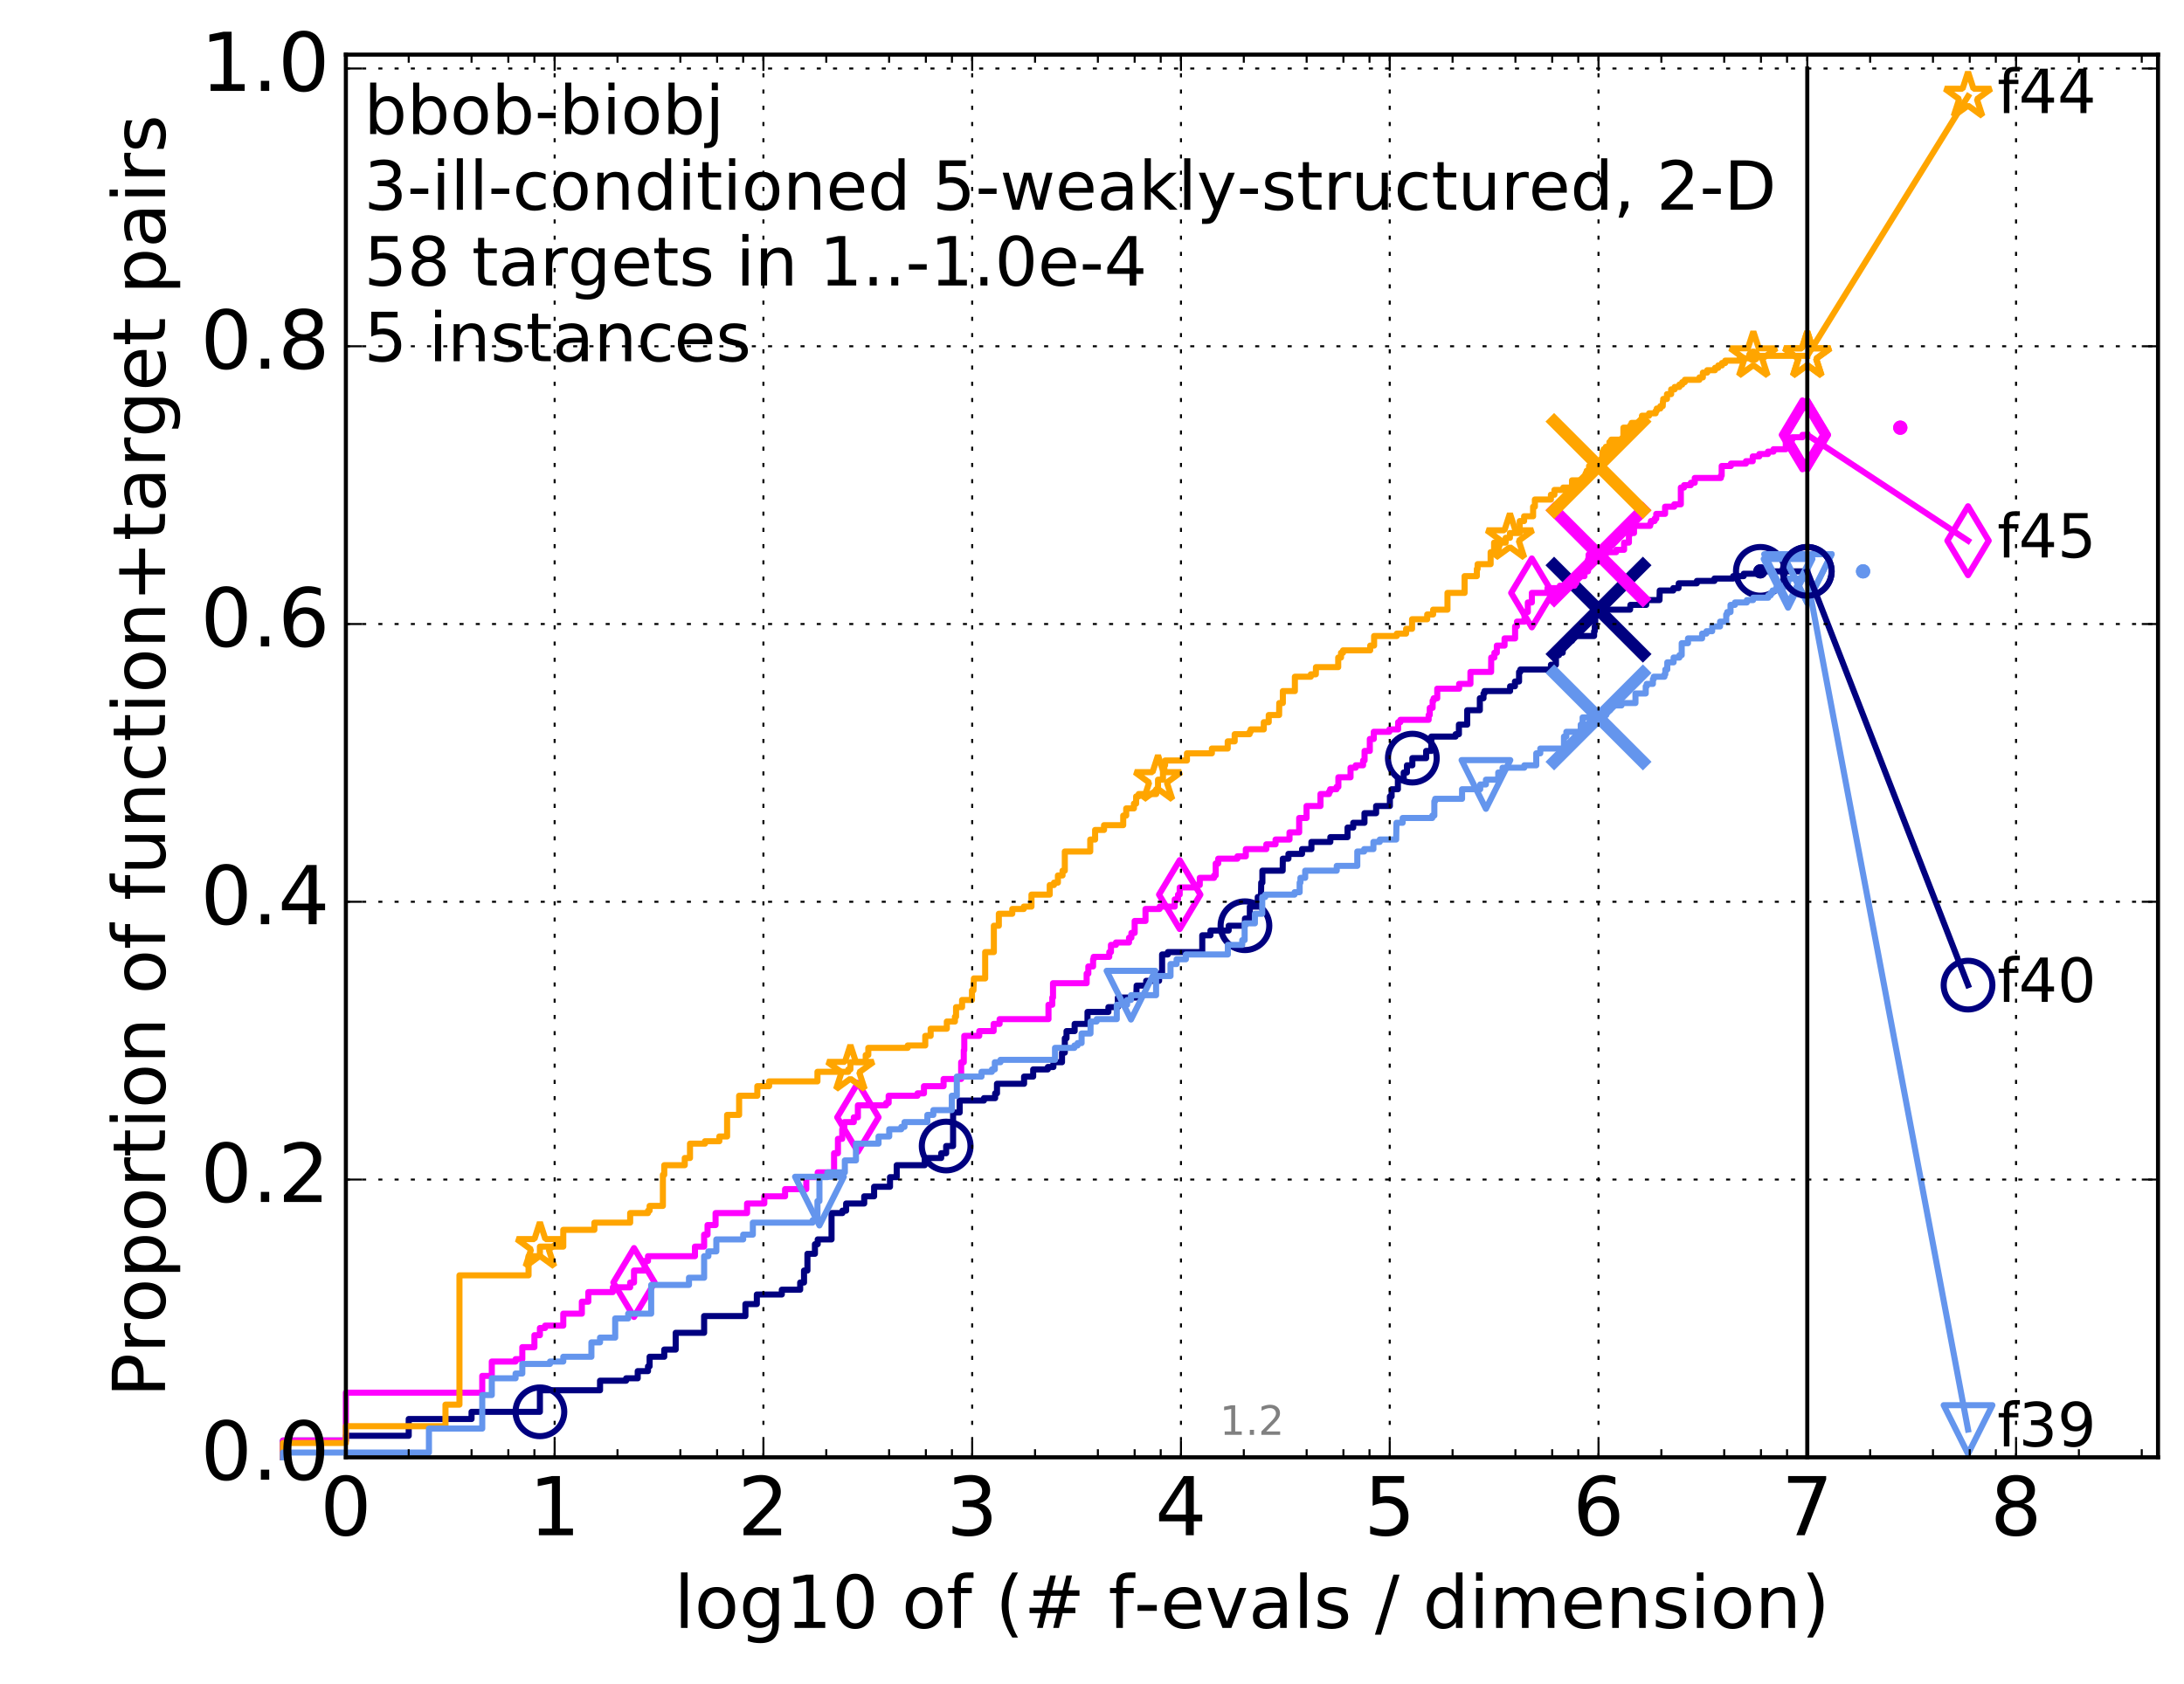 <?xml version="1.0" encoding="utf-8" standalone="no"?>
<!DOCTYPE svg PUBLIC "-//W3C//DTD SVG 1.1//EN"
  "http://www.w3.org/Graphics/SVG/1.1/DTD/svg11.dtd">
<!-- Created with matplotlib (http://matplotlib.org/) -->
<svg height="415pt" version="1.1" viewBox="0 0 538 415" width="538pt" xmlns="http://www.w3.org/2000/svg" xmlns:xlink="http://www.w3.org/1999/xlink">
 <defs>
  <style type="text/css">
*{stroke-linecap:butt;stroke-linejoin:round;stroke-miterlimit:100000;}
  </style>
 </defs>
 <g id="figure_1">
  <g id="patch_1">
   <path d="M 0 415.456 
L 538.8 415.456 
L 538.8 0 
L 0 0 
z
" style="fill:#ffffff;"/>
  </g>
  <g id="axes_1">
   <g id="patch_2">
    <path d="M 85.2 359.056 
L 531.6 359.056 
L 531.6 13.456 
L 85.2 13.456 
z
" style="fill:#ffffff;"/>
   </g>
   <g id="line2d_1">
    <defs>
     <path d="M 0 1.5 
C 0.398 1.5 0.779 1.342 1.061 1.061 
C 1.342 0.779 1.5 0.398 1.5 0 
C 1.5 -0.398 1.342 -0.779 1.061 -1.061 
C 0.779 -1.342 0.398 -1.5 0 -1.5 
C -0.398 -1.5 -0.779 -1.342 -1.061 -1.061 
C -1.342 -0.779 -1.5 -0.398 -1.5 0 
C -1.5 0.398 -1.342 0.779 -1.061 1.061 
C -0.779 1.342 -0.398 1.5 0 1.5 
z
" id="m13a1a050a8" style="stroke:#000080;stroke-width:0.5;"/>
    </defs>
    <g>
     <use style="fill:#000080;stroke:#000080;stroke-width:0.5;" x="433.639" xlink:href="#m13a1a050a8" y="140.77"/>
     <use style="fill:#000080;stroke:#000080;stroke-width:0.5;" x="433.639" xlink:href="#m13a1a050a8" y="140.77"/>
    </g>
   </g>
   <g id="line2d_2">
    <path d="M 69.718 359.056 
L 69.718 354.927 
L 85.2 354.927 
L 85.2 353.747 
L 100.682 353.747 
L 100.682 349.617 
L 116.163 349.617 
L 116.163 347.847 
L 132.999 347.847 
L 132.999 342.537 
L 147.813 342.537 
L 147.813 340.178 
L 154.239 340.178 
L 154.239 339.588 
L 157.094 339.588 
L 157.094 337.818 
L 159.625 337.818 
L 159.625 336.638 
L 160.021 336.638 
L 160.021 334.278 
L 163.631 334.278 
L 163.631 332.508 
L 166.446 332.508 
L 166.446 328.378 
L 173.452 328.378 
L 173.452 324.249 
L 183.625 324.249 
L 183.625 321.299 
L 186.436 321.299 
L 186.436 318.939 
L 192.59 318.939 
L 192.59 317.759 
L 197.113 317.759 
L 197.113 315.989 
L 198.061 315.989 
L 198.061 313.039 
L 198.901 313.039 
L 198.901 308.91 
L 200.747 308.91 
L 200.747 306.55 
L 201.432 306.55 
L 201.432 305.37 
L 204.84 305.37 
L 204.84 298.88 
L 207.518 298.88 
L 207.518 298.29 
L 208.433 298.29 
L 208.433 296.52 
L 212.891 296.52 
L 212.891 294.75 
L 215.325 294.75 
L 215.325 292.391 
L 219.242 292.391 
L 219.242 290.031 
L 220.894 290.031 
L 220.894 287.081 
L 227.795 287.081 
L 227.795 285.311 
L 231.852 285.311 
L 231.852 284.131 
L 233.075 284.131 
L 233.075 282.361 
L 234.779 282.361 
L 234.779 274.102 
L 236.401 274.102 
L 236.401 271.152 
L 242.383 271.152 
L 242.383 270.562 
L 245.139 270.562 
L 245.139 269.382 
L 245.593 269.382 
L 245.593 267.022 
L 252.27 267.022 
L 252.27 265.252 
L 254.51 265.252 
L 254.51 263.482 
L 258.113 263.482 
L 258.113 262.892 
L 259.495 262.892 
L 259.495 261.713 
L 261.612 261.713 
L 261.612 259.353 
L 262.302 259.353 
L 262.302 255.813 
L 262.724 255.813 
L 262.724 254.043 
L 264.723 254.043 
L 264.723 252.273 
L 267.893 252.273 
L 267.893 249.323 
L 273.042 249.323 
L 273.042 248.143 
L 275.37 248.143 
L 275.37 245.784 
L 279.911 245.784 
L 279.995 242.834 
L 282.343 242.834 
L 282.343 241.654 
L 285.529 241.654 
L 285.529 239.884 
L 286.267 239.884 
L 286.267 235.164 
L 287.688 235.164 
L 287.688 234.574 
L 296.161 234.574 
L 296.161 230.445 
L 298.182 230.445 
L 298.182 229.265 
L 302.671 229.265 
L 302.671 228.085 
L 306.676 228.085 
L 306.676 226.315 
L 307.882 226.315 
L 307.882 223.365 
L 309.828 223.365 
L 309.828 221.005 
L 310.627 221.005 
L 310.683 217.465 
L 310.972 217.465 
L 310.972 214.516 
L 315.967 214.516 
L 316.003 211.566 
L 317.388 211.566 
L 317.388 210.386 
L 320.741 210.386 
L 320.741 209.206 
L 323.05 209.206 
L 323.05 207.436 
L 327.714 207.436 
L 327.714 206.256 
L 331.949 206.256 
L 331.949 203.896 
L 333.347 203.896 
L 333.347 202.716 
L 336.12 202.716 
L 336.12 200.356 
L 338.989 200.356 
L 338.989 198.587 
L 342.381 198.587 
L 342.381 196.227 
L 342.807 196.227 
L 342.807 194.457 
L 344.353 194.457 
L 344.353 192.097 
L 345.783 192.097 
L 345.783 190.327 
L 346.582 190.327 
L 346.582 188.557 
L 347.915 188.557 
L 347.915 186.787 
L 351.312 186.787 
L 351.312 185.017 
L 352.581 185.017 
L 352.589 181.478 
L 358.567 181.478 
L 358.567 180.888 
L 359.384 180.888 
L 359.384 178.528 
L 361.431 178.528 
L 361.431 174.988 
L 364.54 174.988 
L 364.54 172.038 
L 365.441 172.038 
L 365.441 170.858 
L 365.683 170.858 
L 365.683 170.268 
L 371.993 170.268 
L 371.993 169.088 
L 373.189 169.088 
L 373.189 167.909 
L 374.2 167.909 
L 374.2 165.549 
L 374.513 165.549 
L 374.513 164.959 
L 382.052 164.959 
L 382.052 163.779 
L 383.285 163.779 
L 383.285 161.419 
L 384.04 161.419 
L 384.04 160.829 
L 384.947 160.829 
L 384.947 159.059 
L 385.568 159.059 
L 385.568 157.879 
L 387.233 157.879 
L 387.233 156.699 
L 392.687 156.699 
L 392.687 155.519 
L 392.846 155.519 
L 392.846 154.339 
L 392.963 154.339 
L 392.963 150.21 
L 401.546 150.21 
L 401.638 149.03 
L 405.526 149.03 
L 405.526 147.85 
L 408.795 147.85 
L 408.853 145.49 
L 412.192 145.49 
L 412.192 144.9 
L 413.477 144.9 
L 413.531 143.72 
L 418.005 143.72 
L 418.005 143.13 
L 422.33 143.13 
L 422.33 142.54 
L 426.946 142.54 
L 426.946 141.95 
L 429.536 141.95 
L 429.536 141.36 
L 433.639 141.36 
L 433.639 140.77 
L 445.2 140.77 
L 445.2 140.77 
" style="fill:none;stroke:#000080;stroke-linecap:square;stroke-width:1.5;"/>
   </g>
   <g id="line2d_3">
    <defs>
     <path d="M 0 6 
C 1.591 6 3.117 5.368 4.243 4.243 
C 5.368 3.117 6 1.591 6 0 
C 6 -1.591 5.368 -3.117 4.243 -4.243 
C 3.117 -5.368 1.591 -6 0 -6 
C -1.591 -6 -3.117 -5.368 -4.243 -4.243 
C -5.368 -3.117 -6 -1.591 -6 0 
C -6 1.591 -5.368 3.117 -4.243 4.243 
C -3.117 5.368 -1.591 6 0 6 
z
" id="mc1694ccc8c" style="stroke:#000080;stroke-width:1.5;"/>
    </defs>
    <g>
     <use style="fill:none;stroke:#000080;stroke-width:1.5;" x="132.999" xlink:href="#mc1694ccc8c" y="347.847"/>
     <use style="fill:none;stroke:#000080;stroke-width:1.5;" x="233.075" xlink:href="#mc1694ccc8c" y="282.361"/>
     <use style="fill:none;stroke:#000080;stroke-width:1.5;" x="306.676" xlink:href="#mc1694ccc8c" y="228.085"/>
     <use style="fill:none;stroke:#000080;stroke-width:1.5;" x="347.915" xlink:href="#mc1694ccc8c" y="186.787"/>
     <use style="fill:none;stroke:#000080;stroke-width:1.5;" x="433.639" xlink:href="#mc1694ccc8c" y="140.77"/>
     <use style="fill:none;stroke:#000080;stroke-width:1.5;" x="445.2" xlink:href="#mc1694ccc8c" y="140.77"/>
    </g>
   </g>
   <g id="line2d_4"/>
   <g id="line2d_5">
    <path clip-path="url(#p2925a1ac2e)" d="M 393.771 150.21 
" style="fill:none;stroke:#000080;stroke-linecap:square;"/>
    <defs>
     <path d="M -12 12 
L 12 -12 
M -12 -12 
L 12 12 
" id="m3f39e02741" style="stroke:#000080;stroke-width:3.0;"/>
    </defs>
    <g clip-path="url(#p2925a1ac2e)">
     <use style="fill:#000080;stroke:#000080;stroke-width:3.0;" x="393.771" xlink:href="#m3f39e02741" y="150.21"/>
    </g>
   </g>
   <g id="line2d_6">
    <defs>
     <path d="M 0 1.5 
C 0.398 1.5 0.779 1.342 1.061 1.061 
C 1.342 0.779 1.5 0.398 1.5 0 
C 1.5 -0.398 1.342 -0.779 1.061 -1.061 
C 0.779 -1.342 0.398 -1.5 0 -1.5 
C -0.398 -1.5 -0.779 -1.342 -1.061 -1.061 
C -1.342 -0.779 -1.5 -0.398 -1.5 0 
C -1.5 0.398 -1.342 0.779 -1.061 1.061 
C -0.779 1.342 -0.398 1.5 0 1.5 
z
" id="m6f643979db" style="stroke:#ff00ff;stroke-width:0.5;"/>
    </defs>
    <g>
     <use style="fill:#ff00ff;stroke:#ff00ff;stroke-width:0.5;" x="468.109" xlink:href="#m6f643979db" y="105.372"/>
     <use style="fill:#ff00ff;stroke:#ff00ff;stroke-width:0.5;" x="468.109" xlink:href="#m6f643979db" y="105.372"/>
    </g>
   </g>
   <g id="line2d_7">
    <path d="M 69.718 359.056 
L 69.718 354.927 
L 85.2 354.927 
L 85.2 343.127 
L 118.794 343.127 
L 118.794 338.998 
L 121.147 338.998 
L 121.147 335.458 
L 127.007 335.458 
L 127.007 334.868 
L 128.662 334.868 
L 128.662 331.918 
L 131.645 331.918 
L 131.645 328.968 
L 132.999 328.968 
L 132.999 327.198 
L 134.275 327.198 
L 134.275 326.608 
L 138.757 326.608 
L 138.757 323.659 
L 143.331 323.659 
L 143.331 320.709 
L 144.927 320.709 
L 144.927 318.349 
L 150.964 318.349 
L 150.964 317.169 
L 155.232 317.169 
L 155.232 315.989 
L 156.182 315.989 
L 156.182 313.039 
L 158.813 313.039 
L 158.813 310.679 
L 159.625 310.679 
L 159.625 309.499 
L 171.194 309.499 
L 171.194 307.14 
L 173.452 307.14 
L 173.452 304.19 
L 174.295 304.19 
L 174.295 301.83 
L 176.272 301.83 
L 176.272 298.88 
L 184.03 298.88 
L 184.03 296.52 
L 188.279 296.52 
L 188.279 294.75 
L 193.396 294.75 
L 193.396 292.981 
L 198.624 292.981 
L 198.624 290.031 
L 201.432 290.031 
L 201.432 288.851 
L 205.463 288.851 
L 205.463 284.131 
L 206.416 284.131 
L 206.416 280.591 
L 207.471 280.591 
L 207.471 278.231 
L 207.98 278.231 
L 207.98 276.462 
L 210.324 276.462 
L 210.324 275.282 
L 211.331 275.282 
L 211.331 272.332 
L 218.282 272.332 
L 218.282 271.742 
L 218.908 271.742 
L 218.908 269.972 
L 226.011 269.972 
L 226.011 269.382 
L 227.606 269.382 
L 227.606 267.612 
L 232.441 267.612 
L 232.441 265.842 
L 236.77 265.842 
L 236.77 261.713 
L 237.416 261.713 
L 237.416 258.763 
L 237.538 258.763 
L 237.538 255.223 
L 241.225 255.223 
L 241.225 254.043 
L 244.771 254.043 
L 244.771 252.273 
L 246.238 252.273 
L 246.238 251.093 
L 258.282 251.093 
L 258.282 247.553 
L 259.216 247.553 
L 259.216 245.784 
L 259.395 245.784 
L 259.395 242.244 
L 267.679 242.244 
L 267.679 239.884 
L 268.096 239.884 
L 268.096 238.114 
L 269.265 238.114 
L 269.265 236.344 
L 269.415 236.344 
L 269.415 235.754 
L 273.25 235.754 
L 273.262 234.574 
L 273.67 234.574 
L 273.67 232.804 
L 274.899 232.804 
L 274.899 232.214 
L 278.119 232.214 
L 278.119 231.034 
L 278.703 231.034 
L 278.703 229.855 
L 279.511 229.855 
L 279.511 226.905 
L 282.18 226.905 
L 282.18 223.955 
L 285.662 223.955 
L 285.662 223.365 
L 289.381 223.365 
L 289.381 221.595 
L 290.187 221.595 
L 290.187 220.415 
L 290.605 220.415 
L 290.605 218.645 
L 294.413 218.645 
L 294.413 218.055 
L 295.548 218.055 
L 295.548 216.285 
L 299.066 216.285 
L 299.066 215.695 
L 299.473 215.695 
L 299.473 212.746 
L 300.094 212.746 
L 300.094 211.566 
L 304.825 211.566 
L 304.825 210.976 
L 306.892 210.976 
L 306.892 209.206 
L 311.944 209.206 
L 311.944 208.026 
L 314.217 208.026 
L 314.217 206.846 
L 317.654 206.846 
L 317.654 205.076 
L 320.035 205.076 
L 320.035 201.536 
L 321.853 201.536 
L 321.853 198.587 
L 325.284 198.587 
L 325.284 195.637 
L 327.391 195.637 
L 327.391 195.047 
L 327.664 195.047 
L 327.664 194.457 
L 329.239 194.457 
L 329.239 193.867 
L 329.692 193.867 
L 329.692 191.507 
L 332.688 191.507 
L 332.688 189.147 
L 333.958 189.147 
L 333.958 188.557 
L 335.776 188.557 
L 335.776 187.377 
L 336.145 187.377 
L 336.145 185.017 
L 337.438 185.017 
L 337.438 182.068 
L 338.415 182.068 
L 338.415 180.298 
L 342.248 180.298 
L 342.248 179.708 
L 344.41 179.708 
L 344.41 177.938 
L 344.965 177.938 
L 344.965 177.348 
L 351.928 177.348 
L 351.928 176.168 
L 352.202 176.168 
L 352.202 174.398 
L 352.907 174.398 
L 352.907 172.628 
L 353.169 172.628 
L 353.169 172.038 
L 354.047 172.038 
L 354.047 169.678 
L 359.436 169.678 
L 359.436 168.498 
L 362.224 168.498 
L 362.224 165.549 
L 367.319 165.549 
L 367.341 162.009 
L 368.122 162.009 
L 368.122 160.829 
L 368.725 160.829 
L 368.725 159.059 
L 370.63 159.059 
L 370.63 157.289 
L 373.224 157.289 
L 373.224 154.339 
L 373.678 154.339 
L 373.678 153.159 
L 375.55 153.159 
L 375.55 150.8 
L 376.358 150.8 
L 376.358 148.44 
L 377.348 148.44 
L 377.348 146.08 
L 381.202 146.08 
L 381.202 144.9 
L 384.25 144.9 
L 384.25 144.31 
L 387.874 144.31 
L 387.874 143.72 
L 388.285 143.72 
L 388.285 141.95 
L 390.317 141.95 
L 390.317 140.77 
L 391.182 140.77 
L 391.182 137.82 
L 391.332 137.82 
L 391.332 136.641 
L 395.57 136.641 
L 395.57 136.051 
L 398.12 136.051 
L 398.12 135.461 
L 400.071 135.461 
L 400.071 133.691 
L 401.263 133.691 
L 401.263 131.921 
L 401.394 131.921 
L 401.394 131.331 
L 402.518 131.331 
L 402.518 129.561 
L 406.498 129.561 
L 406.498 128.971 
L 406.678 128.971 
L 406.678 128.381 
L 407.592 128.381 
L 407.592 127.791 
L 407.996 127.791 
L 407.996 126.611 
L 410.171 126.611 
L 410.171 124.841 
L 412.432 124.841 
L 412.432 124.251 
L 414.052 124.251 
L 414.052 120.122 
L 414.851 120.122 
L 414.851 119.532 
L 416.511 119.532 
L 416.511 118.942 
L 417.479 118.942 
L 417.479 117.762 
L 423.92 117.762 
L 423.92 117.172 
L 424.115 117.172 
L 424.115 114.812 
L 426.381 114.812 
L 426.381 114.222 
L 430.09 114.222 
L 430.09 113.632 
L 431.763 113.632 
L 431.763 112.452 
L 433.379 112.452 
L 433.379 111.862 
L 435.507 111.862 
L 435.507 111.272 
L 436.882 111.272 
L 436.882 110.682 
L 439.908 110.682 
L 439.908 108.912 
L 440.449 108.912 
L 440.449 108.322 
L 441.516 108.322 
L 441.516 107.732 
L 444.006 107.732 
L 444.006 107.142 
L 445.2 107.142 
L 445.2 107.142 
" style="fill:none;stroke:#ff00ff;stroke-linecap:square;stroke-width:1.5;"/>
   </g>
   <g id="line2d_8">
    <defs>
     <path d="M -0 8.485 
L 5.091 0 
L 0 -8.485 
L -5.091 -0 
z
" id="m15f2c04ad5" style="stroke:#ff00ff;stroke-linejoin:miter;stroke-width:1.5;"/>
    </defs>
    <g>
     <use style="fill:none;stroke:#ff00ff;stroke-linejoin:miter;stroke-width:1.5;" x="156.182" xlink:href="#m15f2c04ad5" y="315.989"/>
     <use style="fill:none;stroke:#ff00ff;stroke-linejoin:miter;stroke-width:1.5;" x="211.331" xlink:href="#m15f2c04ad5" y="275.282"/>
     <use style="fill:none;stroke:#ff00ff;stroke-linejoin:miter;stroke-width:1.5;" x="290.605" xlink:href="#m15f2c04ad5" y="220.415"/>
     <use style="fill:none;stroke:#ff00ff;stroke-linejoin:miter;stroke-width:1.5;" x="377.348" xlink:href="#m15f2c04ad5" y="146.08"/>
     <use style="fill:none;stroke:#ff00ff;stroke-linejoin:miter;stroke-width:1.5;" x="444.006" xlink:href="#m15f2c04ad5" y="107.142"/>
     <use style="fill:none;stroke:#ff00ff;stroke-linejoin:miter;stroke-width:1.5;" x="445.2" xlink:href="#m15f2c04ad5" y="107.142"/>
    </g>
   </g>
   <g id="line2d_9"/>
   <g id="line2d_10">
    <path clip-path="url(#p2925a1ac2e)" d="M 393.771 136.641 
" style="fill:none;stroke:#ff00ff;stroke-linecap:square;"/>
    <defs>
     <path d="M -12 12 
L 12 -12 
M -12 -12 
L 12 12 
" id="m5819721a2a" style="stroke:#ff00ff;stroke-width:3.0;"/>
    </defs>
    <g clip-path="url(#p2925a1ac2e)">
     <use style="fill:#ff00ff;stroke:#ff00ff;stroke-width:3.0;" x="393.771" xlink:href="#m5819721a2a" y="136.641"/>
    </g>
   </g>
   <g id="line2d_11">
    <defs>
     <path d="M 0 1.5 
C 0.398 1.5 0.779 1.342 1.061 1.061 
C 1.342 0.779 1.5 0.398 1.5 0 
C 1.5 -0.398 1.342 -0.779 1.061 -1.061 
C 0.779 -1.342 0.398 -1.5 0 -1.5 
C -0.398 -1.5 -0.779 -1.342 -1.061 -1.061 
C -1.342 -0.779 -1.5 -0.398 -1.5 0 
C -1.5 0.398 -1.342 0.779 -1.061 1.061 
C -0.779 1.342 -0.398 1.5 0 1.5 
z
" id="mac1e8c8158" style="stroke:#ffa500;stroke-width:0.5;"/>
    </defs>
    <g>
     <use style="fill:#ffa500;stroke:#ffa500;stroke-width:0.5;" x="431.914" xlink:href="#mac1e8c8158" y="87.674"/>
     <use style="fill:#ffa500;stroke:#ffa500;stroke-width:0.5;" x="431.914" xlink:href="#mac1e8c8158" y="87.674"/>
    </g>
   </g>
   <g id="line2d_12">
    <path d="M 69.718 359.056 
L 69.718 355.517 
L 85.2 355.517 
L 85.2 351.387 
L 109.738 351.387 
L 109.738 346.077 
L 113.181 346.077 
L 113.181 314.219 
L 130.203 314.219 
L 130.203 309.499 
L 132.999 309.499 
L 132.999 307.14 
L 138.757 307.14 
L 138.757 303.01 
L 146.417 303.01 
L 146.417 301.24 
L 155.232 301.24 
L 155.232 298.88 
L 159.625 298.88 
L 159.625 298.29 
L 160.021 298.29 
L 160.021 297.11 
L 163.295 297.11 
L 163.295 289.441 
L 163.631 289.441 
L 163.631 287.081 
L 168.681 287.081 
L 168.681 285.311 
L 169.973 285.311 
L 169.973 281.771 
L 173.665 281.771 
L 173.665 281.181 
L 177.199 281.181 
L 177.199 280.001 
L 179.112 280.001 
L 179.112 274.692 
L 182.074 274.692 
L 182.074 269.972 
L 186.556 269.972 
L 186.556 267.612 
L 189.464 267.612 
L 189.464 266.432 
L 201.371 266.432 
L 201.371 264.072 
L 208.965 264.072 
L 208.965 263.482 
L 209.484 263.482 
L 209.484 261.713 
L 213.255 261.713 
L 213.255 259.943 
L 213.896 259.943 
L 213.896 258.173 
L 223.598 258.173 
L 223.598 257.583 
L 227.927 257.583 
L 227.927 255.223 
L 229.255 255.223 
L 229.255 253.453 
L 233.238 253.453 
L 233.238 251.683 
L 235.23 251.683 
L 235.23 250.503 
L 235.512 250.503 
L 235.512 248.143 
L 236.996 248.143 
L 236.996 246.374 
L 239.43 246.374 
L 239.43 244.014 
L 239.796 244.014 
L 239.906 241.064 
L 242.685 241.064 
L 242.685 234.574 
L 244.824 234.574 
L 244.824 228.085 
L 246.048 228.085 
L 246.048 225.135 
L 249.36 225.135 
L 249.36 223.955 
L 252.201 223.955 
L 252.201 223.365 
L 254.09 223.365 
L 254.09 220.415 
L 258.588 220.415 
L 258.588 218.055 
L 259.636 218.055 
L 259.636 217.465 
L 260.603 217.465 
L 260.603 215.695 
L 261.744 215.695 
L 261.744 214.516 
L 262.302 214.516 
L 262.302 209.796 
L 268.568 209.796 
L 268.568 206.846 
L 269.766 206.846 
L 269.766 204.486 
L 271.965 204.486 
L 271.965 203.306 
L 276.692 203.306 
L 276.692 200.946 
L 277.427 200.946 
L 277.427 199.177 
L 279.324 199.177 
L 279.324 197.997 
L 279.87 197.997 
L 279.87 196.227 
L 280.502 196.227 
L 280.502 195.637 
L 284.823 195.637 
L 284.823 194.457 
L 285.26 194.457 
L 285.26 192.097 
L 286.48 192.097 
L 286.48 189.737 
L 286.809 189.737 
L 286.809 188.557 
L 287.001 188.557 
L 287.001 187.377 
L 292.388 187.377 
L 292.388 185.607 
L 298.529 185.607 
L 298.529 184.427 
L 302.432 184.427 
L 302.432 182.658 
L 304.147 182.658 
L 304.147 180.888 
L 307.822 180.888 
L 307.822 180.298 
L 308.088 180.298 
L 308.088 179.708 
L 311.32 179.708 
L 311.32 177.938 
L 312.537 177.938 
L 312.537 176.168 
L 315.092 176.168 
L 315.131 173.218 
L 316.014 173.218 
L 316.014 170.268 
L 318.976 170.268 
L 318.976 166.729 
L 322.903 166.729 
L 322.903 166.139 
L 324.138 166.139 
L 324.172 164.369 
L 329.651 164.369 
L 329.651 162.009 
L 330.34 162.009 
L 330.34 160.829 
L 330.838 160.829 
L 330.838 160.239 
L 337.536 160.239 
L 337.536 159.059 
L 338.491 159.059 
L 338.491 156.699 
L 344.091 156.699 
L 344.091 156.109 
L 346.372 156.109 
L 346.372 154.929 
L 347.842 154.929 
L 347.842 152.569 
L 351.575 152.569 
L 351.575 151.39 
L 353.035 151.39 
L 353.035 150.21 
L 356.569 150.21 
L 356.569 146.08 
L 360.782 146.08 
L 360.782 141.95 
L 363.804 141.95 
L 363.804 140.18 
L 363.991 140.18 
L 363.991 139 
L 367.196 139 
L 367.196 136.051 
L 368.049 136.051 
L 368.049 133.691 
L 370.9 133.691 
L 370.9 132.511 
L 371.951 132.511 
L 371.951 131.331 
L 374.361 131.331 
L 374.361 128.381 
L 375.444 128.381 
L 375.444 127.201 
L 377.659 127.201 
L 377.659 124.841 
L 378.099 124.841 
L 378.099 123.071 
L 382.046 123.071 
L 382.046 121.891 
L 382.912 121.891 
L 382.912 120.712 
L 385.092 120.712 
L 385.092 120.122 
L 387.246 120.122 
L 387.246 118.352 
L 390.614 118.352 
L 390.614 116.582 
L 390.865 116.582 
L 390.865 115.992 
L 391.444 115.992 
L 391.444 114.812 
L 394.321 114.812 
L 394.321 114.222 
L 394.543 114.222 
L 394.543 113.042 
L 394.688 113.042 
L 394.74 111.272 
L 395.04 111.272 
L 395.04 110.682 
L 395.576 110.682 
L 395.576 110.092 
L 396.46 110.092 
L 396.46 108.912 
L 396.916 108.912 
L 396.916 108.322 
L 399.907 108.322 
L 399.907 105.372 
L 401.593 105.372 
L 401.593 104.783 
L 401.919 104.783 
L 401.919 104.193 
L 404.151 104.193 
L 404.151 103.603 
L 404.477 103.603 
L 404.477 102.423 
L 406.228 102.423 
L 406.228 101.833 
L 407.847 101.833 
L 407.847 101.243 
L 408.12 101.243 
L 408.12 100.653 
L 409.007 100.653 
L 409.007 100.063 
L 409.594 100.063 
L 409.643 98.883 
L 409.716 98.883 
L 409.716 98.293 
L 410.638 98.293 
L 410.638 97.113 
L 411.667 97.113 
L 411.667 95.933 
L 412.531 95.933 
L 412.531 95.343 
L 413.696 95.343 
L 413.696 94.753 
L 414.385 94.753 
L 414.385 94.163 
L 415.04 94.163 
L 415.04 93.573 
L 418.637 93.573 
L 418.637 92.983 
L 419.48 92.983 
L 419.48 91.803 
L 420.547 91.803 
L 420.547 91.213 
L 422.474 91.213 
L 422.474 90.623 
L 423.273 90.623 
L 423.273 90.033 
L 424.175 90.033 
L 424.175 89.444 
L 424.981 89.444 
L 424.981 88.854 
L 428.557 88.854 
L 428.557 88.264 
L 431.914 88.264 
L 431.914 87.674 
L 445.2 87.674 
L 445.2 87.674 
" style="fill:none;stroke:#ffa500;stroke-linecap:square;stroke-width:1.5;"/>
   </g>
   <g id="line2d_13">
    <defs>
     <path d="M 0 -6 
L -1.347 -1.854 
L -5.706 -1.854 
L -2.18 0.708 
L -3.527 4.854 
L -0 2.292 
L 3.527 4.854 
L 2.18 0.708 
L 5.706 -1.854 
L 1.347 -1.854 
z
" id="m1c94a8d09a" style="stroke:#ffa500;stroke-linejoin:bevel;stroke-width:1.5;"/>
    </defs>
    <g>
     <use style="fill:none;stroke:#ffa500;stroke-linejoin:bevel;stroke-width:1.5;" x="132.999" xlink:href="#m1c94a8d09a" y="307.14"/>
     <use style="fill:none;stroke:#ffa500;stroke-linejoin:bevel;stroke-width:1.5;" x="209.484" xlink:href="#m1c94a8d09a" y="263.482"/>
     <use style="fill:none;stroke:#ffa500;stroke-linejoin:bevel;stroke-width:1.5;" x="285.26" xlink:href="#m1c94a8d09a" y="192.097"/>
     <use style="fill:none;stroke:#ffa500;stroke-linejoin:bevel;stroke-width:1.5;" x="371.951" xlink:href="#m1c94a8d09a" y="132.511"/>
     <use style="fill:none;stroke:#ffa500;stroke-linejoin:bevel;stroke-width:1.5;" x="431.914" xlink:href="#m1c94a8d09a" y="87.674"/>
     <use style="fill:none;stroke:#ffa500;stroke-linejoin:bevel;stroke-width:1.5;" x="445.2" xlink:href="#m1c94a8d09a" y="87.674"/>
    </g>
   </g>
   <g id="line2d_14"/>
   <g id="line2d_15">
    <path clip-path="url(#p2925a1ac2e)" d="M 393.771 114.812 
" style="fill:none;stroke:#ffa500;stroke-linecap:square;"/>
    <defs>
     <path d="M -12 12 
L 12 -12 
M -12 -12 
L 12 12 
" id="me63ea2e326" style="stroke:#ffa500;stroke-width:3.0;"/>
    </defs>
    <g clip-path="url(#p2925a1ac2e)">
     <use style="fill:#ffa500;stroke:#ffa500;stroke-width:3.0;" x="393.771" xlink:href="#me63ea2e326" y="114.812"/>
    </g>
   </g>
   <g id="line2d_16">
    <defs>
     <path d="M 0 1.5 
C 0.398 1.5 0.779 1.342 1.061 1.061 
C 1.342 0.779 1.5 0.398 1.5 0 
C 1.5 -0.398 1.342 -0.779 1.061 -1.061 
C 0.779 -1.342 0.398 -1.5 0 -1.5 
C -0.398 -1.5 -0.779 -1.342 -1.061 -1.061 
C -1.342 -0.779 -1.5 -0.398 -1.5 0 
C -1.5 0.398 -1.342 0.779 -1.061 1.061 
C -0.779 1.342 -0.398 1.5 0 1.5 
z
" id="maa0f0670c3" style="stroke:#6495ed;stroke-width:0.5;"/>
    </defs>
    <g>
     <use style="fill:#6495ed;stroke:#6495ed;stroke-width:0.5;" x="458.944" xlink:href="#maa0f0670c3" y="140.77"/>
     <use style="fill:#6495ed;stroke:#6495ed;stroke-width:0.5;" x="458.944" xlink:href="#maa0f0670c3" y="140.77"/>
    </g>
   </g>
   <g id="line2d_17">
    <path d="M 69.718 359.056 
L 69.718 357.876 
L 105.665 357.876 
L 105.665 351.977 
L 118.794 351.977 
L 118.794 343.717 
L 121.147 343.717 
L 121.147 339.588 
L 127.007 339.588 
L 127.007 338.408 
L 128.662 338.408 
L 128.662 336.048 
L 135.483 336.048 
L 135.483 335.458 
L 138.757 335.458 
L 138.757 334.278 
L 145.685 334.278 
L 145.685 330.738 
L 147.813 330.738 
L 147.813 329.558 
L 151.545 329.558 
L 151.545 324.839 
L 154.741 324.839 
L 154.741 323.659 
L 160.409 323.659 
L 160.409 316.579 
L 169.72 316.579 
L 169.72 314.809 
L 173.452 314.809 
L 173.452 309.499 
L 174.5 309.499 
L 174.5 308.32 
L 176.461 308.32 
L 176.461 305.37 
L 183.073 305.37 
L 183.073 304.19 
L 185.454 304.19 
L 185.454 301.24 
L 200.17 301.24 
L 200.17 300.65 
L 201.371 300.65 
L 201.371 295.93 
L 201.858 295.93 
L 201.858 290.031 
L 203.816 290.031 
L 203.816 288.851 
L 208.117 288.851 
L 208.117 285.901 
L 210.854 285.901 
L 210.854 281.771 
L 216.417 281.771 
L 216.417 280.001 
L 219.048 280.001 
L 219.048 278.231 
L 222.02 278.231 
L 222.02 277.642 
L 222.811 277.642 
L 222.811 276.462 
L 228.446 276.462 
L 228.446 274.692 
L 229.916 274.692 
L 229.916 273.512 
L 234.46 273.512 
L 234.46 269.972 
L 235.698 269.972 
L 235.698 265.252 
L 241.786 265.252 
L 241.786 264.072 
L 244.344 264.072 
L 244.344 263.482 
L 245.06 263.482 
L 245.06 261.713 
L 246.452 261.713 
L 246.452 261.123 
L 259.889 261.123 
L 259.889 258.173 
L 264.666 258.173 
L 264.666 257.583 
L 265.451 257.583 
L 265.451 256.993 
L 266.435 256.993 
L 266.435 254.633 
L 268.626 254.633 
L 268.659 251.683 
L 270.148 251.683 
L 270.148 251.093 
L 275.102 251.093 
L 275.102 247.553 
L 277.649 247.553 
L 277.649 246.374 
L 278.603 246.374 
L 278.603 245.194 
L 284.785 245.194 
L 284.785 240.474 
L 288.34 240.474 
L 288.34 237.524 
L 289.838 237.524 
L 289.838 236.344 
L 292.128 236.344 
L 292.128 235.164 
L 302.461 235.164 
L 302.461 232.804 
L 306.011 232.804 
L 306.011 231.624 
L 306.6 231.624 
L 306.6 227.495 
L 309.128 227.495 
L 309.128 225.135 
L 310.937 225.135 
L 310.937 221.005 
L 311.685 221.005 
L 311.685 220.415 
L 318.898 220.415 
L 318.898 219.825 
L 320.153 219.825 
L 320.153 217.465 
L 320.349 217.465 
L 320.349 216.285 
L 321.517 216.285 
L 321.517 214.516 
L 329.29 214.516 
L 329.29 213.336 
L 334.351 213.336 
L 334.351 209.796 
L 336.041 209.796 
L 336.041 209.206 
L 338.324 209.206 
L 338.324 207.436 
L 339.892 207.436 
L 339.892 206.846 
L 343.93 206.846 
L 344.007 202.716 
L 345.526 202.716 
L 345.526 201.536 
L 352.826 201.536 
L 352.826 200.946 
L 353.331 200.946 
L 353.331 197.407 
L 353.533 197.407 
L 353.533 196.817 
L 360.158 196.817 
L 360.158 194.457 
L 364.634 194.457 
L 364.634 193.277 
L 366.041 193.277 
L 366.041 192.097 
L 369.074 192.097 
L 369.074 190.327 
L 370.132 190.327 
L 370.132 189.147 
L 375.494 189.147 
L 375.494 188.557 
L 378.436 188.557 
L 378.436 185.607 
L 379.428 185.607 
L 379.428 184.427 
L 385.264 184.427 
L 385.264 181.478 
L 385.85 181.478 
L 385.85 180.298 
L 389.393 180.298 
L 389.393 178.528 
L 389.854 178.528 
L 389.854 176.758 
L 395.281 176.758 
L 395.281 176.168 
L 395.688 176.168 
L 395.688 174.988 
L 396.602 174.988 
L 396.602 173.808 
L 399.441 173.808 
L 399.441 173.218 
L 402.876 173.218 
L 402.876 170.858 
L 405.402 170.858 
L 405.402 169.088 
L 405.642 169.088 
L 405.642 168.498 
L 407.171 168.498 
L 407.171 167.319 
L 407.38 167.319 
L 407.38 166.729 
L 410.02 166.729 
L 410.02 166.139 
L 410.232 166.139 
L 410.232 164.959 
L 410.713 164.959 
L 410.713 163.189 
L 412.267 163.189 
L 412.267 162.009 
L 413.705 162.009 
L 413.705 161.419 
L 414.266 161.419 
L 414.266 158.469 
L 415.817 158.469 
L 415.817 157.289 
L 419.293 157.289 
L 419.293 156.109 
L 420.363 156.109 
L 420.363 155.519 
L 421.773 155.519 
L 421.773 154.339 
L 423.718 154.339 
L 423.718 153.159 
L 425.229 153.159 
L 425.229 151.39 
L 425.476 151.39 
L 425.476 150.8 
L 426.292 150.8 
L 426.292 149.03 
L 427.381 149.03 
L 427.381 148.44 
L 430.314 148.44 
L 430.314 147.85 
L 431.861 147.85 
L 431.861 147.26 
L 435.59 147.26 
L 435.59 146.67 
L 436.199 146.67 
L 436.199 146.08 
L 436.658 146.08 
L 436.658 145.49 
L 437.518 145.49 
L 437.518 144.9 
L 439.314 144.9 
L 439.314 144.31 
L 439.713 144.31 
L 439.713 143.72 
L 440.465 143.72 
L 440.465 143.13 
L 440.59 143.13 
L 440.59 142.54 
L 445.2 142.54 
L 445.2 142.54 
" style="fill:none;stroke:#6495ed;stroke-linecap:square;stroke-width:1.5;"/>
   </g>
   <g id="line2d_18">
    <defs>
     <path d="M -0 6 
L 6 -6 
L -6 -6 
z
" id="mf6807240ef" style="stroke:#6495ed;stroke-linejoin:miter;stroke-width:1.5;"/>
    </defs>
    <g>
     <use style="fill:none;stroke:#6495ed;stroke-linejoin:miter;stroke-width:1.5;" x="201.858" xlink:href="#mf6807240ef" y="295.93"/>
     <use style="fill:none;stroke:#6495ed;stroke-linejoin:miter;stroke-width:1.5;" x="278.603" xlink:href="#mf6807240ef" y="245.194"/>
     <use style="fill:none;stroke:#6495ed;stroke-linejoin:miter;stroke-width:1.5;" x="366.041" xlink:href="#mf6807240ef" y="193.277"/>
     <use style="fill:none;stroke:#6495ed;stroke-linejoin:miter;stroke-width:1.5;" x="440.465" xlink:href="#mf6807240ef" y="143.72"/>
     <use style="fill:none;stroke:#6495ed;stroke-linejoin:miter;stroke-width:1.5;" x="440.59" xlink:href="#mf6807240ef" y="142.54"/>
     <use style="fill:none;stroke:#6495ed;stroke-linejoin:miter;stroke-width:1.5;" x="445.2" xlink:href="#mf6807240ef" y="142.54"/>
    </g>
   </g>
   <g id="line2d_19"/>
   <g id="line2d_20">
    <path clip-path="url(#p2925a1ac2e)" d="M 393.771 176.758 
" style="fill:none;stroke:#6495ed;stroke-linecap:square;"/>
    <defs>
     <path d="M -12 12 
L 12 -12 
M -12 -12 
L 12 12 
" id="mae1539e1ee" style="stroke:#6495ed;stroke-width:3.0;"/>
    </defs>
    <g clip-path="url(#p2925a1ac2e)">
     <use style="fill:#6495ed;stroke:#6495ed;stroke-width:3.0;" x="393.771" xlink:href="#mae1539e1ee" y="176.758"/>
    </g>
   </g>
   <g id="line2d_21">
    <path d="M 445.2 142.54 
L 484.8 352.213 
" style="fill:none;stroke:#6495ed;stroke-linecap:square;stroke-width:1.5;"/>
    <g>
     <use style="fill:none;stroke:#6495ed;stroke-linejoin:miter;stroke-width:1.5;" x="445.2" xlink:href="#mf6807240ef" y="142.54"/>
     <use style="fill:none;stroke:#6495ed;stroke-linejoin:miter;stroke-width:1.5;" x="484.8" xlink:href="#mf6807240ef" y="352.213"/>
    </g>
   </g>
   <g id="line2d_22">
    <path d="M 445.2 140.77 
L 484.8 242.716 
" style="fill:none;stroke:#000080;stroke-linecap:square;stroke-width:1.5;"/>
    <g>
     <use style="fill:none;stroke:#000080;stroke-width:1.5;" x="445.2" xlink:href="#mc1694ccc8c" y="140.77"/>
     <use style="fill:none;stroke:#000080;stroke-width:1.5;" x="484.8" xlink:href="#mc1694ccc8c" y="242.716"/>
    </g>
   </g>
   <g id="line2d_23">
    <path d="M 445.2 107.142 
L 484.8 133.219 
" style="fill:none;stroke:#ff00ff;stroke-linecap:square;stroke-width:1.5;"/>
    <g>
     <use style="fill:none;stroke:#ff00ff;stroke-linejoin:miter;stroke-width:1.5;" x="445.2" xlink:href="#m15f2c04ad5" y="107.142"/>
     <use style="fill:none;stroke:#ff00ff;stroke-linejoin:miter;stroke-width:1.5;" x="484.8" xlink:href="#m15f2c04ad5" y="133.219"/>
    </g>
   </g>
   <g id="line2d_24">
    <path d="M 445.2 87.674 
L 484.8 23.722 
" style="fill:none;stroke:#ffa500;stroke-linecap:square;stroke-width:1.5;"/>
    <g>
     <use style="fill:none;stroke:#ffa500;stroke-linejoin:bevel;stroke-width:1.5;" x="445.2" xlink:href="#m1c94a8d09a" y="87.674"/>
     <use style="fill:none;stroke:#ffa500;stroke-linejoin:bevel;stroke-width:1.5;" x="484.8" xlink:href="#m1c94a8d09a" y="23.722"/>
    </g>
   </g>
   <g id="line2d_25">
    <path d="M 445.2 359.056 
L 445.2 16.878 
" style="fill:none;stroke:#000000;stroke-linecap:square;"/>
   </g>
   <g id="patch_3">
    <path d="M 85.2 13.456 
L 531.6 13.456 
" style="fill:none;stroke:#000000;stroke-linecap:square;stroke-linejoin:miter;"/>
   </g>
   <g id="patch_4">
    <path d="M 531.6 359.056 
L 531.6 13.456 
" style="fill:none;stroke:#000000;stroke-linecap:square;stroke-linejoin:miter;"/>
   </g>
   <g id="patch_5">
    <path d="M 85.2 359.056 
L 531.6 359.056 
" style="fill:none;stroke:#000000;stroke-linecap:square;stroke-linejoin:miter;"/>
   </g>
   <g id="patch_6">
    <path d="M 85.2 359.056 
L 85.2 13.456 
" style="fill:none;stroke:#000000;stroke-linecap:square;stroke-linejoin:miter;"/>
   </g>
   <g id="matplotlib.axis_1">
    <g id="xtick_1">
     <g id="line2d_26">
      <path clip-path="url(#p2925a1ac2e)" d="M 85.2 359.056 
L 85.2 13.456 
" style="fill:none;stroke:#000000;stroke-dasharray:1,3;stroke-dashoffset:0.0;stroke-width:0.5;"/>
     </g>
     <g id="line2d_27">
      <defs>
       <path d="M 0 0 
L 0 -4 
" id="mb90c24cb5e" style="stroke:#000000;stroke-width:0.5;"/>
      </defs>
      <g>
       <use style="stroke:#000000;stroke-width:0.5;" x="85.2" xlink:href="#mb90c24cb5e" y="359.056"/>
      </g>
     </g>
     <g id="line2d_28">
      <defs>
       <path d="M 0 0 
L 0 4 
" id="mc169e74ba5" style="stroke:#000000;stroke-width:0.5;"/>
      </defs>
      <g>
       <use style="stroke:#000000;stroke-width:0.5;" x="85.2" xlink:href="#mc169e74ba5" y="13.456"/>
      </g>
     </g>
     <g id="text_1">
      <!-- 0 -->
      <defs>
       <path d="M 31.781 66.406 
Q 24.172 66.406 20.328 58.906 
Q 16.5 51.422 16.5 36.375 
Q 16.5 21.391 20.328 13.891 
Q 24.172 6.391 31.781 6.391 
Q 39.453 6.391 43.281 13.891 
Q 47.125 21.391 47.125 36.375 
Q 47.125 51.422 43.281 58.906 
Q 39.453 66.406 31.781 66.406 
M 31.781 74.219 
Q 44.047 74.219 50.516 64.516 
Q 56.984 54.828 56.984 36.375 
Q 56.984 17.969 50.516 8.266 
Q 44.047 -1.422 31.781 -1.422 
Q 19.531 -1.422 13.062 8.266 
Q 6.594 17.969 6.594 36.375 
Q 6.594 54.828 13.062 64.516 
Q 19.531 74.219 31.781 74.219 
" id="BitstreamVeraSans-Roman-30"/>
      </defs>
      <g transform="translate(78.838 378.253)scale(0.2 -0.2)">
       <use xlink:href="#BitstreamVeraSans-Roman-30"/>
      </g>
     </g>
    </g>
    <g id="xtick_2">
     <g id="line2d_29">
      <path clip-path="url(#p2925a1ac2e)" d="M 136.629 359.056 
L 136.629 13.456 
" style="fill:none;stroke:#000000;stroke-dasharray:1,3;stroke-dashoffset:0.0;stroke-width:0.5;"/>
     </g>
     <g id="line2d_30">
      <g>
       <use style="stroke:#000000;stroke-width:0.5;" x="136.629" xlink:href="#mb90c24cb5e" y="359.056"/>
      </g>
     </g>
     <g id="line2d_31">
      <g>
       <use style="stroke:#000000;stroke-width:0.5;" x="136.629" xlink:href="#mc169e74ba5" y="13.456"/>
      </g>
     </g>
     <g id="text_2">
      <!-- 1 -->
      <defs>
       <path d="M 12.406 8.297 
L 28.516 8.297 
L 28.516 63.922 
L 10.984 60.406 
L 10.984 69.391 
L 28.422 72.906 
L 38.281 72.906 
L 38.281 8.297 
L 54.391 8.297 
L 54.391 0 
L 12.406 0 
z
" id="BitstreamVeraSans-Roman-31"/>
      </defs>
      <g transform="translate(130.266 378.253)scale(0.2 -0.2)">
       <use xlink:href="#BitstreamVeraSans-Roman-31"/>
      </g>
     </g>
    </g>
    <g id="xtick_3">
     <g id="line2d_32">
      <path clip-path="url(#p2925a1ac2e)" d="M 188.057 359.056 
L 188.057 13.456 
" style="fill:none;stroke:#000000;stroke-dasharray:1,3;stroke-dashoffset:0.0;stroke-width:0.5;"/>
     </g>
     <g id="line2d_33">
      <g>
       <use style="stroke:#000000;stroke-width:0.5;" x="188.057" xlink:href="#mb90c24cb5e" y="359.056"/>
      </g>
     </g>
     <g id="line2d_34">
      <g>
       <use style="stroke:#000000;stroke-width:0.5;" x="188.057" xlink:href="#mc169e74ba5" y="13.456"/>
      </g>
     </g>
     <g id="text_3">
      <!-- 2 -->
      <defs>
       <path d="M 19.188 8.297 
L 53.609 8.297 
L 53.609 0 
L 7.328 0 
L 7.328 8.297 
Q 12.938 14.109 22.625 23.891 
Q 32.328 33.688 34.812 36.531 
Q 39.547 41.844 41.422 45.531 
Q 43.312 49.219 43.312 52.781 
Q 43.312 58.594 39.234 62.25 
Q 35.156 65.922 28.609 65.922 
Q 23.969 65.922 18.812 64.312 
Q 13.672 62.703 7.812 59.422 
L 7.812 69.391 
Q 13.766 71.781 18.938 73 
Q 24.125 74.219 28.422 74.219 
Q 39.75 74.219 46.484 68.547 
Q 53.219 62.891 53.219 53.422 
Q 53.219 48.922 51.531 44.891 
Q 49.859 40.875 45.406 35.406 
Q 44.188 33.984 37.641 27.219 
Q 31.109 20.453 19.188 8.297 
" id="BitstreamVeraSans-Roman-32"/>
      </defs>
      <g transform="translate(181.695 378.253)scale(0.2 -0.2)">
       <use xlink:href="#BitstreamVeraSans-Roman-32"/>
      </g>
     </g>
    </g>
    <g id="xtick_4">
     <g id="line2d_35">
      <path clip-path="url(#p2925a1ac2e)" d="M 239.486 359.056 
L 239.486 13.456 
" style="fill:none;stroke:#000000;stroke-dasharray:1,3;stroke-dashoffset:0.0;stroke-width:0.5;"/>
     </g>
     <g id="line2d_36">
      <g>
       <use style="stroke:#000000;stroke-width:0.5;" x="239.486" xlink:href="#mb90c24cb5e" y="359.056"/>
      </g>
     </g>
     <g id="line2d_37">
      <g>
       <use style="stroke:#000000;stroke-width:0.5;" x="239.486" xlink:href="#mc169e74ba5" y="13.456"/>
      </g>
     </g>
     <g id="text_4">
      <!-- 3 -->
      <defs>
       <path d="M 40.578 39.312 
Q 47.656 37.797 51.625 33 
Q 55.609 28.219 55.609 21.188 
Q 55.609 10.406 48.188 4.484 
Q 40.766 -1.422 27.094 -1.422 
Q 22.516 -1.422 17.656 -0.516 
Q 12.797 0.391 7.625 2.203 
L 7.625 11.719 
Q 11.719 9.328 16.594 8.109 
Q 21.484 6.891 26.812 6.891 
Q 36.078 6.891 40.938 10.547 
Q 45.797 14.203 45.797 21.188 
Q 45.797 27.641 41.281 31.266 
Q 36.766 34.906 28.719 34.906 
L 20.219 34.906 
L 20.219 43.016 
L 29.109 43.016 
Q 36.375 43.016 40.234 45.922 
Q 44.094 48.828 44.094 54.297 
Q 44.094 59.906 40.109 62.906 
Q 36.141 65.922 28.719 65.922 
Q 24.656 65.922 20.016 65.031 
Q 15.375 64.156 9.812 62.312 
L 9.812 71.094 
Q 15.438 72.656 20.344 73.438 
Q 25.25 74.219 29.594 74.219 
Q 40.828 74.219 47.359 69.109 
Q 53.906 64.016 53.906 55.328 
Q 53.906 49.266 50.438 45.094 
Q 46.969 40.922 40.578 39.312 
" id="BitstreamVeraSans-Roman-33"/>
      </defs>
      <g transform="translate(233.123 378.253)scale(0.2 -0.2)">
       <use xlink:href="#BitstreamVeraSans-Roman-33"/>
      </g>
     </g>
    </g>
    <g id="xtick_5">
     <g id="line2d_38">
      <path clip-path="url(#p2925a1ac2e)" d="M 290.914 359.056 
L 290.914 13.456 
" style="fill:none;stroke:#000000;stroke-dasharray:1,3;stroke-dashoffset:0.0;stroke-width:0.5;"/>
     </g>
     <g id="line2d_39">
      <g>
       <use style="stroke:#000000;stroke-width:0.5;" x="290.914" xlink:href="#mb90c24cb5e" y="359.056"/>
      </g>
     </g>
     <g id="line2d_40">
      <g>
       <use style="stroke:#000000;stroke-width:0.5;" x="290.914" xlink:href="#mc169e74ba5" y="13.456"/>
      </g>
     </g>
     <g id="text_5">
      <!-- 4 -->
      <defs>
       <path d="M 37.797 64.312 
L 12.891 25.391 
L 37.797 25.391 
z
M 35.203 72.906 
L 47.609 72.906 
L 47.609 25.391 
L 58.016 25.391 
L 58.016 17.188 
L 47.609 17.188 
L 47.609 0 
L 37.797 0 
L 37.797 17.188 
L 4.891 17.188 
L 4.891 26.703 
z
" id="BitstreamVeraSans-Roman-34"/>
      </defs>
      <g transform="translate(284.552 378.253)scale(0.2 -0.2)">
       <use xlink:href="#BitstreamVeraSans-Roman-34"/>
      </g>
     </g>
    </g>
    <g id="xtick_6">
     <g id="line2d_41">
      <path clip-path="url(#p2925a1ac2e)" d="M 342.343 359.056 
L 342.343 13.456 
" style="fill:none;stroke:#000000;stroke-dasharray:1,3;stroke-dashoffset:0.0;stroke-width:0.5;"/>
     </g>
     <g id="line2d_42">
      <g>
       <use style="stroke:#000000;stroke-width:0.5;" x="342.343" xlink:href="#mb90c24cb5e" y="359.056"/>
      </g>
     </g>
     <g id="line2d_43">
      <g>
       <use style="stroke:#000000;stroke-width:0.5;" x="342.343" xlink:href="#mc169e74ba5" y="13.456"/>
      </g>
     </g>
     <g id="text_6">
      <!-- 5 -->
      <defs>
       <path d="M 10.797 72.906 
L 49.516 72.906 
L 49.516 64.594 
L 19.828 64.594 
L 19.828 46.734 
Q 21.969 47.469 24.109 47.828 
Q 26.266 48.188 28.422 48.188 
Q 40.625 48.188 47.75 41.5 
Q 54.891 34.812 54.891 23.391 
Q 54.891 11.625 47.562 5.094 
Q 40.234 -1.422 26.906 -1.422 
Q 22.312 -1.422 17.547 -0.641 
Q 12.797 0.141 7.719 1.703 
L 7.719 11.625 
Q 12.109 9.234 16.797 8.062 
Q 21.484 6.891 26.703 6.891 
Q 35.156 6.891 40.078 11.328 
Q 45.016 15.766 45.016 23.391 
Q 45.016 31 40.078 35.438 
Q 35.156 39.891 26.703 39.891 
Q 22.75 39.891 18.812 39.016 
Q 14.891 38.141 10.797 36.281 
z
" id="BitstreamVeraSans-Roman-35"/>
      </defs>
      <g transform="translate(335.98 378.253)scale(0.2 -0.2)">
       <use xlink:href="#BitstreamVeraSans-Roman-35"/>
      </g>
     </g>
    </g>
    <g id="xtick_7">
     <g id="line2d_44">
      <path clip-path="url(#p2925a1ac2e)" d="M 393.771 359.056 
L 393.771 13.456 
" style="fill:none;stroke:#000000;stroke-dasharray:1,3;stroke-dashoffset:0.0;stroke-width:0.5;"/>
     </g>
     <g id="line2d_45">
      <g>
       <use style="stroke:#000000;stroke-width:0.5;" x="393.771" xlink:href="#mb90c24cb5e" y="359.056"/>
      </g>
     </g>
     <g id="line2d_46">
      <g>
       <use style="stroke:#000000;stroke-width:0.5;" x="393.771" xlink:href="#mc169e74ba5" y="13.456"/>
      </g>
     </g>
     <g id="text_7">
      <!-- 6 -->
      <defs>
       <path d="M 33.016 40.375 
Q 26.375 40.375 22.484 35.828 
Q 18.609 31.297 18.609 23.391 
Q 18.609 15.531 22.484 10.953 
Q 26.375 6.391 33.016 6.391 
Q 39.656 6.391 43.531 10.953 
Q 47.406 15.531 47.406 23.391 
Q 47.406 31.297 43.531 35.828 
Q 39.656 40.375 33.016 40.375 
M 52.594 71.297 
L 52.594 62.312 
Q 48.875 64.062 45.094 64.984 
Q 41.312 65.922 37.594 65.922 
Q 27.828 65.922 22.672 59.328 
Q 17.531 52.734 16.797 39.406 
Q 19.672 43.656 24.016 45.922 
Q 28.375 48.188 33.594 48.188 
Q 44.578 48.188 50.953 41.516 
Q 57.328 34.859 57.328 23.391 
Q 57.328 12.156 50.688 5.359 
Q 44.047 -1.422 33.016 -1.422 
Q 20.359 -1.422 13.672 8.266 
Q 6.984 17.969 6.984 36.375 
Q 6.984 53.656 15.188 63.938 
Q 23.391 74.219 37.203 74.219 
Q 40.922 74.219 44.703 73.484 
Q 48.484 72.75 52.594 71.297 
" id="BitstreamVeraSans-Roman-36"/>
      </defs>
      <g transform="translate(387.409 378.253)scale(0.2 -0.2)">
       <use xlink:href="#BitstreamVeraSans-Roman-36"/>
      </g>
     </g>
    </g>
    <g id="xtick_8">
     <g id="line2d_47">
      <path clip-path="url(#p2925a1ac2e)" d="M 445.2 359.056 
L 445.2 13.456 
" style="fill:none;stroke:#000000;stroke-dasharray:1,3;stroke-dashoffset:0.0;stroke-width:0.5;"/>
     </g>
     <g id="line2d_48">
      <g>
       <use style="stroke:#000000;stroke-width:0.5;" x="445.2" xlink:href="#mb90c24cb5e" y="359.056"/>
      </g>
     </g>
     <g id="line2d_49">
      <g>
       <use style="stroke:#000000;stroke-width:0.5;" x="445.2" xlink:href="#mc169e74ba5" y="13.456"/>
      </g>
     </g>
     <g id="text_8">
      <!-- 7 -->
      <defs>
       <path d="M 8.203 72.906 
L 55.078 72.906 
L 55.078 68.703 
L 28.609 0 
L 18.312 0 
L 43.219 64.594 
L 8.203 64.594 
z
" id="BitstreamVeraSans-Roman-37"/>
      </defs>
      <g transform="translate(438.837 378.253)scale(0.2 -0.2)">
       <use xlink:href="#BitstreamVeraSans-Roman-37"/>
      </g>
     </g>
    </g>
    <g id="xtick_9">
     <g id="line2d_50">
      <path clip-path="url(#p2925a1ac2e)" d="M 496.629 359.056 
L 496.629 13.456 
" style="fill:none;stroke:#000000;stroke-dasharray:1,3;stroke-dashoffset:0.0;stroke-width:0.5;"/>
     </g>
     <g id="line2d_51">
      <g>
       <use style="stroke:#000000;stroke-width:0.5;" x="496.629" xlink:href="#mb90c24cb5e" y="359.056"/>
      </g>
     </g>
     <g id="line2d_52">
      <g>
       <use style="stroke:#000000;stroke-width:0.5;" x="496.629" xlink:href="#mc169e74ba5" y="13.456"/>
      </g>
     </g>
     <g id="text_9">
      <!-- 8 -->
      <defs>
       <path d="M 31.781 34.625 
Q 24.75 34.625 20.719 30.859 
Q 16.703 27.094 16.703 20.516 
Q 16.703 13.922 20.719 10.156 
Q 24.75 6.391 31.781 6.391 
Q 38.812 6.391 42.859 10.172 
Q 46.922 13.969 46.922 20.516 
Q 46.922 27.094 42.891 30.859 
Q 38.875 34.625 31.781 34.625 
M 21.922 38.812 
Q 15.578 40.375 12.031 44.719 
Q 8.5 49.078 8.5 55.328 
Q 8.5 64.062 14.719 69.141 
Q 20.953 74.219 31.781 74.219 
Q 42.672 74.219 48.875 69.141 
Q 55.078 64.062 55.078 55.328 
Q 55.078 49.078 51.531 44.719 
Q 48 40.375 41.703 38.812 
Q 48.828 37.156 52.797 32.312 
Q 56.781 27.484 56.781 20.516 
Q 56.781 9.906 50.312 4.234 
Q 43.844 -1.422 31.781 -1.422 
Q 19.734 -1.422 13.25 4.234 
Q 6.781 9.906 6.781 20.516 
Q 6.781 27.484 10.781 32.312 
Q 14.797 37.156 21.922 38.812 
M 18.312 54.391 
Q 18.312 48.734 21.844 45.562 
Q 25.391 42.391 31.781 42.391 
Q 38.141 42.391 41.719 45.562 
Q 45.312 48.734 45.312 54.391 
Q 45.312 60.062 41.719 63.234 
Q 38.141 66.406 31.781 66.406 
Q 25.391 66.406 21.844 63.234 
Q 18.312 60.062 18.312 54.391 
" id="BitstreamVeraSans-Roman-38"/>
      </defs>
      <g transform="translate(490.266 378.253)scale(0.2 -0.2)">
       <use xlink:href="#BitstreamVeraSans-Roman-38"/>
      </g>
     </g>
    </g>
    <g id="xtick_10">
     <g id="line2d_53">
      <defs>
       <path d="M 0 0 
L 0 -2 
" id="mce9a3f3b37" style="stroke:#000000;stroke-width:0.5;"/>
      </defs>
      <g>
       <use style="stroke:#000000;stroke-width:0.5;" x="100.682" xlink:href="#mce9a3f3b37" y="359.056"/>
      </g>
     </g>
     <g id="line2d_54">
      <defs>
       <path d="M 0 0 
L 0 2 
" id="md86956e1d0" style="stroke:#000000;stroke-width:0.5;"/>
      </defs>
      <g>
       <use style="stroke:#000000;stroke-width:0.5;" x="100.682" xlink:href="#md86956e1d0" y="13.456"/>
      </g>
     </g>
    </g>
    <g id="xtick_11">
     <g id="line2d_55">
      <g>
       <use style="stroke:#000000;stroke-width:0.5;" x="116.163" xlink:href="#mce9a3f3b37" y="359.056"/>
      </g>
     </g>
     <g id="line2d_56">
      <g>
       <use style="stroke:#000000;stroke-width:0.5;" x="116.163" xlink:href="#md86956e1d0" y="13.456"/>
      </g>
     </g>
    </g>
    <g id="xtick_12">
     <g id="line2d_57">
      <g>
       <use style="stroke:#000000;stroke-width:0.5;" x="125.219" xlink:href="#mce9a3f3b37" y="359.056"/>
      </g>
     </g>
     <g id="line2d_58">
      <g>
       <use style="stroke:#000000;stroke-width:0.5;" x="125.219" xlink:href="#md86956e1d0" y="13.456"/>
      </g>
     </g>
    </g>
    <g id="xtick_13">
     <g id="line2d_59">
      <g>
       <use style="stroke:#000000;stroke-width:0.5;" x="131.645" xlink:href="#mce9a3f3b37" y="359.056"/>
      </g>
     </g>
     <g id="line2d_60">
      <g>
       <use style="stroke:#000000;stroke-width:0.5;" x="131.645" xlink:href="#md86956e1d0" y="13.456"/>
      </g>
     </g>
    </g>
    <g id="xtick_14">
     <g id="line2d_61">
      <g>
       <use style="stroke:#000000;stroke-width:0.5;" x="152.11" xlink:href="#mce9a3f3b37" y="359.056"/>
      </g>
     </g>
     <g id="line2d_62">
      <g>
       <use style="stroke:#000000;stroke-width:0.5;" x="152.11" xlink:href="#md86956e1d0" y="13.456"/>
      </g>
     </g>
    </g>
    <g id="xtick_15">
     <g id="line2d_63">
      <g>
       <use style="stroke:#000000;stroke-width:0.5;" x="167.592" xlink:href="#mce9a3f3b37" y="359.056"/>
      </g>
     </g>
     <g id="line2d_64">
      <g>
       <use style="stroke:#000000;stroke-width:0.5;" x="167.592" xlink:href="#md86956e1d0" y="13.456"/>
      </g>
     </g>
    </g>
    <g id="xtick_16">
     <g id="line2d_65">
      <g>
       <use style="stroke:#000000;stroke-width:0.5;" x="176.648" xlink:href="#mce9a3f3b37" y="359.056"/>
      </g>
     </g>
     <g id="line2d_66">
      <g>
       <use style="stroke:#000000;stroke-width:0.5;" x="176.648" xlink:href="#md86956e1d0" y="13.456"/>
      </g>
     </g>
    </g>
    <g id="xtick_17">
     <g id="line2d_67">
      <g>
       <use style="stroke:#000000;stroke-width:0.5;" x="183.073" xlink:href="#mce9a3f3b37" y="359.056"/>
      </g>
     </g>
     <g id="line2d_68">
      <g>
       <use style="stroke:#000000;stroke-width:0.5;" x="183.073" xlink:href="#md86956e1d0" y="13.456"/>
      </g>
     </g>
    </g>
    <g id="xtick_18">
     <g id="line2d_69">
      <g>
       <use style="stroke:#000000;stroke-width:0.5;" x="203.539" xlink:href="#mce9a3f3b37" y="359.056"/>
      </g>
     </g>
     <g id="line2d_70">
      <g>
       <use style="stroke:#000000;stroke-width:0.5;" x="203.539" xlink:href="#md86956e1d0" y="13.456"/>
      </g>
     </g>
    </g>
    <g id="xtick_19">
     <g id="line2d_71">
      <g>
       <use style="stroke:#000000;stroke-width:0.5;" x="219.02" xlink:href="#mce9a3f3b37" y="359.056"/>
      </g>
     </g>
     <g id="line2d_72">
      <g>
       <use style="stroke:#000000;stroke-width:0.5;" x="219.02" xlink:href="#md86956e1d0" y="13.456"/>
      </g>
     </g>
    </g>
    <g id="xtick_20">
     <g id="line2d_73">
      <g>
       <use style="stroke:#000000;stroke-width:0.5;" x="228.076" xlink:href="#mce9a3f3b37" y="359.056"/>
      </g>
     </g>
     <g id="line2d_74">
      <g>
       <use style="stroke:#000000;stroke-width:0.5;" x="228.076" xlink:href="#md86956e1d0" y="13.456"/>
      </g>
     </g>
    </g>
    <g id="xtick_21">
     <g id="line2d_75">
      <g>
       <use style="stroke:#000000;stroke-width:0.5;" x="234.502" xlink:href="#mce9a3f3b37" y="359.056"/>
      </g>
     </g>
     <g id="line2d_76">
      <g>
       <use style="stroke:#000000;stroke-width:0.5;" x="234.502" xlink:href="#md86956e1d0" y="13.456"/>
      </g>
     </g>
    </g>
    <g id="xtick_22">
     <g id="line2d_77">
      <g>
       <use style="stroke:#000000;stroke-width:0.5;" x="254.967" xlink:href="#mce9a3f3b37" y="359.056"/>
      </g>
     </g>
     <g id="line2d_78">
      <g>
       <use style="stroke:#000000;stroke-width:0.5;" x="254.967" xlink:href="#md86956e1d0" y="13.456"/>
      </g>
     </g>
    </g>
    <g id="xtick_23">
     <g id="line2d_79">
      <g>
       <use style="stroke:#000000;stroke-width:0.5;" x="270.449" xlink:href="#mce9a3f3b37" y="359.056"/>
      </g>
     </g>
     <g id="line2d_80">
      <g>
       <use style="stroke:#000000;stroke-width:0.5;" x="270.449" xlink:href="#md86956e1d0" y="13.456"/>
      </g>
     </g>
    </g>
    <g id="xtick_24">
     <g id="line2d_81">
      <g>
       <use style="stroke:#000000;stroke-width:0.5;" x="279.505" xlink:href="#mce9a3f3b37" y="359.056"/>
      </g>
     </g>
     <g id="line2d_82">
      <g>
       <use style="stroke:#000000;stroke-width:0.5;" x="279.505" xlink:href="#md86956e1d0" y="13.456"/>
      </g>
     </g>
    </g>
    <g id="xtick_25">
     <g id="line2d_83">
      <g>
       <use style="stroke:#000000;stroke-width:0.5;" x="285.93" xlink:href="#mce9a3f3b37" y="359.056"/>
      </g>
     </g>
     <g id="line2d_84">
      <g>
       <use style="stroke:#000000;stroke-width:0.5;" x="285.93" xlink:href="#md86956e1d0" y="13.456"/>
      </g>
     </g>
    </g>
    <g id="xtick_26">
     <g id="line2d_85">
      <g>
       <use style="stroke:#000000;stroke-width:0.5;" x="306.396" xlink:href="#mce9a3f3b37" y="359.056"/>
      </g>
     </g>
     <g id="line2d_86">
      <g>
       <use style="stroke:#000000;stroke-width:0.5;" x="306.396" xlink:href="#md86956e1d0" y="13.456"/>
      </g>
     </g>
    </g>
    <g id="xtick_27">
     <g id="line2d_87">
      <g>
       <use style="stroke:#000000;stroke-width:0.5;" x="321.877" xlink:href="#mce9a3f3b37" y="359.056"/>
      </g>
     </g>
     <g id="line2d_88">
      <g>
       <use style="stroke:#000000;stroke-width:0.5;" x="321.877" xlink:href="#md86956e1d0" y="13.456"/>
      </g>
     </g>
    </g>
    <g id="xtick_28">
     <g id="line2d_89">
      <g>
       <use style="stroke:#000000;stroke-width:0.5;" x="330.933" xlink:href="#mce9a3f3b37" y="359.056"/>
      </g>
     </g>
     <g id="line2d_90">
      <g>
       <use style="stroke:#000000;stroke-width:0.5;" x="330.933" xlink:href="#md86956e1d0" y="13.456"/>
      </g>
     </g>
    </g>
    <g id="xtick_29">
     <g id="line2d_91">
      <g>
       <use style="stroke:#000000;stroke-width:0.5;" x="337.359" xlink:href="#mce9a3f3b37" y="359.056"/>
      </g>
     </g>
     <g id="line2d_92">
      <g>
       <use style="stroke:#000000;stroke-width:0.5;" x="337.359" xlink:href="#md86956e1d0" y="13.456"/>
      </g>
     </g>
    </g>
    <g id="xtick_30">
     <g id="line2d_93">
      <g>
       <use style="stroke:#000000;stroke-width:0.5;" x="357.824" xlink:href="#mce9a3f3b37" y="359.056"/>
      </g>
     </g>
     <g id="line2d_94">
      <g>
       <use style="stroke:#000000;stroke-width:0.5;" x="357.824" xlink:href="#md86956e1d0" y="13.456"/>
      </g>
     </g>
    </g>
    <g id="xtick_31">
     <g id="line2d_95">
      <g>
       <use style="stroke:#000000;stroke-width:0.5;" x="373.306" xlink:href="#mce9a3f3b37" y="359.056"/>
      </g>
     </g>
     <g id="line2d_96">
      <g>
       <use style="stroke:#000000;stroke-width:0.5;" x="373.306" xlink:href="#md86956e1d0" y="13.456"/>
      </g>
     </g>
    </g>
    <g id="xtick_32">
     <g id="line2d_97">
      <g>
       <use style="stroke:#000000;stroke-width:0.5;" x="382.362" xlink:href="#mce9a3f3b37" y="359.056"/>
      </g>
     </g>
     <g id="line2d_98">
      <g>
       <use style="stroke:#000000;stroke-width:0.5;" x="382.362" xlink:href="#md86956e1d0" y="13.456"/>
      </g>
     </g>
    </g>
    <g id="xtick_33">
     <g id="line2d_99">
      <g>
       <use style="stroke:#000000;stroke-width:0.5;" x="388.787" xlink:href="#mce9a3f3b37" y="359.056"/>
      </g>
     </g>
     <g id="line2d_100">
      <g>
       <use style="stroke:#000000;stroke-width:0.5;" x="388.787" xlink:href="#md86956e1d0" y="13.456"/>
      </g>
     </g>
    </g>
    <g id="xtick_34">
     <g id="line2d_101">
      <g>
       <use style="stroke:#000000;stroke-width:0.5;" x="409.253" xlink:href="#mce9a3f3b37" y="359.056"/>
      </g>
     </g>
     <g id="line2d_102">
      <g>
       <use style="stroke:#000000;stroke-width:0.5;" x="409.253" xlink:href="#md86956e1d0" y="13.456"/>
      </g>
     </g>
    </g>
    <g id="xtick_35">
     <g id="line2d_103">
      <g>
       <use style="stroke:#000000;stroke-width:0.5;" x="424.735" xlink:href="#mce9a3f3b37" y="359.056"/>
      </g>
     </g>
     <g id="line2d_104">
      <g>
       <use style="stroke:#000000;stroke-width:0.5;" x="424.735" xlink:href="#md86956e1d0" y="13.456"/>
      </g>
     </g>
    </g>
    <g id="xtick_36">
     <g id="line2d_105">
      <g>
       <use style="stroke:#000000;stroke-width:0.5;" x="433.791" xlink:href="#mce9a3f3b37" y="359.056"/>
      </g>
     </g>
     <g id="line2d_106">
      <g>
       <use style="stroke:#000000;stroke-width:0.5;" x="433.791" xlink:href="#md86956e1d0" y="13.456"/>
      </g>
     </g>
    </g>
    <g id="xtick_37">
     <g id="line2d_107">
      <g>
       <use style="stroke:#000000;stroke-width:0.5;" x="440.216" xlink:href="#mce9a3f3b37" y="359.056"/>
      </g>
     </g>
     <g id="line2d_108">
      <g>
       <use style="stroke:#000000;stroke-width:0.5;" x="440.216" xlink:href="#md86956e1d0" y="13.456"/>
      </g>
     </g>
    </g>
    <g id="xtick_38">
     <g id="line2d_109">
      <g>
       <use style="stroke:#000000;stroke-width:0.5;" x="460.682" xlink:href="#mce9a3f3b37" y="359.056"/>
      </g>
     </g>
     <g id="line2d_110">
      <g>
       <use style="stroke:#000000;stroke-width:0.5;" x="460.682" xlink:href="#md86956e1d0" y="13.456"/>
      </g>
     </g>
    </g>
    <g id="xtick_39">
     <g id="line2d_111">
      <g>
       <use style="stroke:#000000;stroke-width:0.5;" x="476.163" xlink:href="#mce9a3f3b37" y="359.056"/>
      </g>
     </g>
     <g id="line2d_112">
      <g>
       <use style="stroke:#000000;stroke-width:0.5;" x="476.163" xlink:href="#md86956e1d0" y="13.456"/>
      </g>
     </g>
    </g>
    <g id="xtick_40">
     <g id="line2d_113">
      <g>
       <use style="stroke:#000000;stroke-width:0.5;" x="485.219" xlink:href="#mce9a3f3b37" y="359.056"/>
      </g>
     </g>
     <g id="line2d_114">
      <g>
       <use style="stroke:#000000;stroke-width:0.5;" x="485.219" xlink:href="#md86956e1d0" y="13.456"/>
      </g>
     </g>
    </g>
    <g id="xtick_41">
     <g id="line2d_115">
      <g>
       <use style="stroke:#000000;stroke-width:0.5;" x="491.645" xlink:href="#mce9a3f3b37" y="359.056"/>
      </g>
     </g>
     <g id="line2d_116">
      <g>
       <use style="stroke:#000000;stroke-width:0.5;" x="491.645" xlink:href="#md86956e1d0" y="13.456"/>
      </g>
     </g>
    </g>
    <g id="xtick_42">
     <g id="line2d_117">
      <g>
       <use style="stroke:#000000;stroke-width:0.5;" x="512.11" xlink:href="#mce9a3f3b37" y="359.056"/>
      </g>
     </g>
     <g id="line2d_118">
      <g>
       <use style="stroke:#000000;stroke-width:0.5;" x="512.11" xlink:href="#md86956e1d0" y="13.456"/>
      </g>
     </g>
    </g>
    <g id="xtick_43">
     <g id="line2d_119">
      <g>
       <use style="stroke:#000000;stroke-width:0.5;" x="527.592" xlink:href="#mce9a3f3b37" y="359.056"/>
      </g>
     </g>
     <g id="line2d_120">
      <g>
       <use style="stroke:#000000;stroke-width:0.5;" x="527.592" xlink:href="#md86956e1d0" y="13.456"/>
      </g>
     </g>
    </g>
    <g id="text_10">
     <!-- log10 of (# f-evals / dimension) -->
     <defs>
      <path id="BitstreamVeraSans-Roman-20"/>
      <path d="M 51.125 44 
L 36.922 44 
L 32.812 27.688 
L 47.125 27.688 
z
M 43.797 71.781 
L 38.719 51.516 
L 52.984 51.516 
L 58.109 71.781 
L 65.922 71.781 
L 60.891 51.516 
L 76.125 51.516 
L 76.125 44 
L 58.984 44 
L 54.984 27.688 
L 70.516 27.688 
L 70.516 20.219 
L 53.078 20.219 
L 48 0 
L 40.188 0 
L 45.219 20.219 
L 30.906 20.219 
L 25.875 0 
L 18.016 0 
L 23.094 20.219 
L 7.719 20.219 
L 7.719 27.688 
L 24.906 27.688 
L 29 44 
L 13.281 44 
L 13.281 51.516 
L 30.906 51.516 
L 35.891 71.781 
z
" id="BitstreamVeraSans-Roman-23"/>
      <path d="M 52 44.188 
Q 55.375 50.25 60.062 53.125 
Q 64.75 56 71.094 56 
Q 79.641 56 84.281 50.016 
Q 88.922 44.047 88.922 33.016 
L 88.922 0 
L 79.891 0 
L 79.891 32.719 
Q 79.891 40.578 77.094 44.375 
Q 74.312 48.188 68.609 48.188 
Q 61.625 48.188 57.562 43.547 
Q 53.516 38.922 53.516 30.906 
L 53.516 0 
L 44.484 0 
L 44.484 32.719 
Q 44.484 40.625 41.703 44.406 
Q 38.922 48.188 33.109 48.188 
Q 26.219 48.188 22.156 43.531 
Q 18.109 38.875 18.109 30.906 
L 18.109 0 
L 9.078 0 
L 9.078 54.688 
L 18.109 54.688 
L 18.109 46.188 
Q 21.188 51.219 25.484 53.609 
Q 29.781 56 35.688 56 
Q 41.656 56 45.828 52.969 
Q 50 49.953 52 44.188 
" id="BitstreamVeraSans-Roman-6d"/>
      <path d="M 54.891 33.016 
L 54.891 0 
L 45.906 0 
L 45.906 32.719 
Q 45.906 40.484 42.875 44.328 
Q 39.844 48.188 33.797 48.188 
Q 26.516 48.188 22.312 43.547 
Q 18.109 38.922 18.109 30.906 
L 18.109 0 
L 9.078 0 
L 9.078 54.688 
L 18.109 54.688 
L 18.109 46.188 
Q 21.344 51.125 25.703 53.562 
Q 30.078 56 35.797 56 
Q 45.219 56 50.047 50.172 
Q 54.891 44.344 54.891 33.016 
" id="BitstreamVeraSans-Roman-6e"/>
      <path d="M 31 75.875 
Q 24.469 64.656 21.281 53.656 
Q 18.109 42.672 18.109 31.391 
Q 18.109 20.125 21.312 9.062 
Q 24.516 -2 31 -13.188 
L 23.188 -13.188 
Q 15.875 -1.703 12.234 9.375 
Q 8.594 20.453 8.594 31.391 
Q 8.594 42.281 12.203 53.312 
Q 15.828 64.359 23.188 75.875 
z
" id="BitstreamVeraSans-Roman-28"/>
      <path d="M 30.609 48.391 
Q 23.391 48.391 19.188 42.75 
Q 14.984 37.109 14.984 27.297 
Q 14.984 17.484 19.156 11.844 
Q 23.344 6.203 30.609 6.203 
Q 37.797 6.203 41.984 11.859 
Q 46.188 17.531 46.188 27.297 
Q 46.188 37.016 41.984 42.703 
Q 37.797 48.391 30.609 48.391 
M 30.609 56 
Q 42.328 56 49.016 48.375 
Q 55.719 40.766 55.719 27.297 
Q 55.719 13.875 49.016 6.219 
Q 42.328 -1.422 30.609 -1.422 
Q 18.844 -1.422 12.172 6.219 
Q 5.516 13.875 5.516 27.297 
Q 5.516 40.766 12.172 48.375 
Q 18.844 56 30.609 56 
" id="BitstreamVeraSans-Roman-6f"/>
      <path d="M 9.422 75.984 
L 18.406 75.984 
L 18.406 0 
L 9.422 0 
z
" id="BitstreamVeraSans-Roman-6c"/>
      <path d="M 2.984 54.688 
L 12.5 54.688 
L 29.594 8.797 
L 46.688 54.688 
L 56.203 54.688 
L 35.688 0 
L 23.484 0 
z
" id="BitstreamVeraSans-Roman-76"/>
      <path d="M 9.422 54.688 
L 18.406 54.688 
L 18.406 0 
L 9.422 0 
z
M 9.422 75.984 
L 18.406 75.984 
L 18.406 64.594 
L 9.422 64.594 
z
" id="BitstreamVeraSans-Roman-69"/>
      <path d="M 4.891 31.391 
L 31.203 31.391 
L 31.203 23.391 
L 4.891 23.391 
z
" id="BitstreamVeraSans-Roman-2d"/>
      <path d="M 25.391 72.906 
L 33.688 72.906 
L 8.297 -9.281 
L 0 -9.281 
z
" id="BitstreamVeraSans-Roman-2f"/>
      <path d="M 56.203 29.594 
L 56.203 25.203 
L 14.891 25.203 
Q 15.484 15.922 20.484 11.062 
Q 25.484 6.203 34.422 6.203 
Q 39.594 6.203 44.453 7.469 
Q 49.312 8.734 54.109 11.281 
L 54.109 2.781 
Q 49.266 0.734 44.188 -0.344 
Q 39.109 -1.422 33.891 -1.422 
Q 20.797 -1.422 13.156 6.188 
Q 5.516 13.812 5.516 26.812 
Q 5.516 40.234 12.766 48.109 
Q 20.016 56 32.328 56 
Q 43.359 56 49.781 48.891 
Q 56.203 41.797 56.203 29.594 
M 47.219 32.234 
Q 47.125 39.594 43.094 43.984 
Q 39.062 48.391 32.422 48.391 
Q 24.906 48.391 20.391 44.141 
Q 15.875 39.891 15.188 32.172 
z
" id="BitstreamVeraSans-Roman-65"/>
      <path d="M 45.406 46.391 
L 45.406 75.984 
L 54.391 75.984 
L 54.391 0 
L 45.406 0 
L 45.406 8.203 
Q 42.578 3.328 38.25 0.953 
Q 33.938 -1.422 27.875 -1.422 
Q 17.969 -1.422 11.734 6.484 
Q 5.516 14.406 5.516 27.297 
Q 5.516 40.188 11.734 48.094 
Q 17.969 56 27.875 56 
Q 33.938 56 38.25 53.625 
Q 42.578 51.266 45.406 46.391 
M 14.797 27.297 
Q 14.797 17.391 18.875 11.75 
Q 22.953 6.109 30.078 6.109 
Q 37.203 6.109 41.297 11.75 
Q 45.406 17.391 45.406 27.297 
Q 45.406 37.203 41.297 42.844 
Q 37.203 48.484 30.078 48.484 
Q 22.953 48.484 18.875 42.844 
Q 14.797 37.203 14.797 27.297 
" id="BitstreamVeraSans-Roman-64"/>
      <path d="M 45.406 27.984 
Q 45.406 37.75 41.375 43.109 
Q 37.359 48.484 30.078 48.484 
Q 22.859 48.484 18.828 43.109 
Q 14.797 37.75 14.797 27.984 
Q 14.797 18.266 18.828 12.891 
Q 22.859 7.516 30.078 7.516 
Q 37.359 7.516 41.375 12.891 
Q 45.406 18.266 45.406 27.984 
M 54.391 6.781 
Q 54.391 -7.172 48.188 -13.984 
Q 42 -20.797 29.203 -20.797 
Q 24.469 -20.797 20.266 -20.094 
Q 16.062 -19.391 12.109 -17.922 
L 12.109 -9.188 
Q 16.062 -11.328 19.922 -12.344 
Q 23.781 -13.375 27.781 -13.375 
Q 36.625 -13.375 41.016 -8.766 
Q 45.406 -4.156 45.406 5.172 
L 45.406 9.625 
Q 42.625 4.781 38.281 2.391 
Q 33.938 0 27.875 0 
Q 17.828 0 11.672 7.656 
Q 5.516 15.328 5.516 27.984 
Q 5.516 40.672 11.672 48.328 
Q 17.828 56 27.875 56 
Q 33.938 56 38.281 53.609 
Q 42.625 51.219 45.406 46.391 
L 45.406 54.688 
L 54.391 54.688 
z
" id="BitstreamVeraSans-Roman-67"/>
      <path d="M 37.109 75.984 
L 37.109 68.5 
L 28.516 68.5 
Q 23.688 68.5 21.797 66.547 
Q 19.922 64.594 19.922 59.516 
L 19.922 54.688 
L 34.719 54.688 
L 34.719 47.703 
L 19.922 47.703 
L 19.922 0 
L 10.891 0 
L 10.891 47.703 
L 2.297 47.703 
L 2.297 54.688 
L 10.891 54.688 
L 10.891 58.5 
Q 10.891 67.625 15.141 71.797 
Q 19.391 75.984 28.609 75.984 
z
" id="BitstreamVeraSans-Roman-66"/>
      <path d="M 34.281 27.484 
Q 23.391 27.484 19.188 25 
Q 14.984 22.516 14.984 16.5 
Q 14.984 11.719 18.141 8.906 
Q 21.297 6.109 26.703 6.109 
Q 34.188 6.109 38.703 11.406 
Q 43.219 16.703 43.219 25.484 
L 43.219 27.484 
z
M 52.203 31.203 
L 52.203 0 
L 43.219 0 
L 43.219 8.297 
Q 40.141 3.328 35.547 0.953 
Q 30.953 -1.422 24.312 -1.422 
Q 15.922 -1.422 10.953 3.297 
Q 6 8.016 6 15.922 
Q 6 25.141 12.172 29.828 
Q 18.359 34.516 30.609 34.516 
L 43.219 34.516 
L 43.219 35.406 
Q 43.219 41.609 39.141 45 
Q 35.062 48.391 27.688 48.391 
Q 23 48.391 18.547 47.266 
Q 14.109 46.141 10.016 43.891 
L 10.016 52.203 
Q 14.938 54.109 19.578 55.047 
Q 24.219 56 28.609 56 
Q 40.484 56 46.344 49.844 
Q 52.203 43.703 52.203 31.203 
" id="BitstreamVeraSans-Roman-61"/>
      <path d="M 44.281 53.078 
L 44.281 44.578 
Q 40.484 46.531 36.375 47.5 
Q 32.281 48.484 27.875 48.484 
Q 21.188 48.484 17.844 46.438 
Q 14.5 44.391 14.5 40.281 
Q 14.5 37.156 16.891 35.375 
Q 19.281 33.594 26.516 31.984 
L 29.594 31.297 
Q 39.156 29.25 43.188 25.516 
Q 47.219 21.781 47.219 15.094 
Q 47.219 7.469 41.188 3.016 
Q 35.156 -1.422 24.609 -1.422 
Q 20.219 -1.422 15.453 -0.562 
Q 10.688 0.297 5.422 2 
L 5.422 11.281 
Q 10.406 8.688 15.234 7.391 
Q 20.062 6.109 24.812 6.109 
Q 31.156 6.109 34.562 8.281 
Q 37.984 10.453 37.984 14.406 
Q 37.984 18.062 35.516 20.016 
Q 33.062 21.969 24.703 23.781 
L 21.578 24.516 
Q 13.234 26.266 9.516 29.906 
Q 5.812 33.547 5.812 39.891 
Q 5.812 47.609 11.281 51.797 
Q 16.75 56 26.812 56 
Q 31.781 56 36.172 55.266 
Q 40.578 54.547 44.281 53.078 
" id="BitstreamVeraSans-Roman-73"/>
      <path d="M 8.016 75.875 
L 15.828 75.875 
Q 23.141 64.359 26.781 53.312 
Q 30.422 42.281 30.422 31.391 
Q 30.422 20.453 26.781 9.375 
Q 23.141 -1.703 15.828 -13.188 
L 8.016 -13.188 
Q 14.5 -2 17.703 9.062 
Q 20.906 20.125 20.906 31.391 
Q 20.906 42.672 17.703 53.656 
Q 14.5 64.656 8.016 75.875 
" id="BitstreamVeraSans-Roman-29"/>
     </defs>
     <g transform="translate(166.055 401.09)scale(0.18 -0.18)">
      <use xlink:href="#BitstreamVeraSans-Roman-6c"/>
      <use x="27.783" xlink:href="#BitstreamVeraSans-Roman-6f"/>
      <use x="88.965" xlink:href="#BitstreamVeraSans-Roman-67"/>
      <use x="152.441" xlink:href="#BitstreamVeraSans-Roman-31"/>
      <use x="216.064" xlink:href="#BitstreamVeraSans-Roman-30"/>
      <use x="279.688" xlink:href="#BitstreamVeraSans-Roman-20"/>
      <use x="311.475" xlink:href="#BitstreamVeraSans-Roman-6f"/>
      <use x="372.656" xlink:href="#BitstreamVeraSans-Roman-66"/>
      <use x="407.861" xlink:href="#BitstreamVeraSans-Roman-20"/>
      <use x="439.648" xlink:href="#BitstreamVeraSans-Roman-28"/>
      <use x="478.662" xlink:href="#BitstreamVeraSans-Roman-23"/>
      <use x="562.451" xlink:href="#BitstreamVeraSans-Roman-20"/>
      <use x="594.238" xlink:href="#BitstreamVeraSans-Roman-66"/>
      <use x="629.365" xlink:href="#BitstreamVeraSans-Roman-2d"/>
      <use x="665.449" xlink:href="#BitstreamVeraSans-Roman-65"/>
      <use x="726.973" xlink:href="#BitstreamVeraSans-Roman-76"/>
      <use x="786.152" xlink:href="#BitstreamVeraSans-Roman-61"/>
      <use x="847.432" xlink:href="#BitstreamVeraSans-Roman-6c"/>
      <use x="875.215" xlink:href="#BitstreamVeraSans-Roman-73"/>
      <use x="927.314" xlink:href="#BitstreamVeraSans-Roman-20"/>
      <use x="959.102" xlink:href="#BitstreamVeraSans-Roman-2f"/>
      <use x="992.793" xlink:href="#BitstreamVeraSans-Roman-20"/>
      <use x="1024.58" xlink:href="#BitstreamVeraSans-Roman-64"/>
      <use x="1088.057" xlink:href="#BitstreamVeraSans-Roman-69"/>
      <use x="1115.84" xlink:href="#BitstreamVeraSans-Roman-6d"/>
      <use x="1213.252" xlink:href="#BitstreamVeraSans-Roman-65"/>
      <use x="1274.775" xlink:href="#BitstreamVeraSans-Roman-6e"/>
      <use x="1338.154" xlink:href="#BitstreamVeraSans-Roman-73"/>
      <use x="1390.254" xlink:href="#BitstreamVeraSans-Roman-69"/>
      <use x="1418.037" xlink:href="#BitstreamVeraSans-Roman-6f"/>
      <use x="1479.219" xlink:href="#BitstreamVeraSans-Roman-6e"/>
      <use x="1542.598" xlink:href="#BitstreamVeraSans-Roman-29"/>
     </g>
    </g>
   </g>
   <g id="matplotlib.axis_2">
    <g id="ytick_1">
     <g id="line2d_121">
      <path clip-path="url(#p2925a1ac2e)" d="M 85.2 359.056 
L 531.6 359.056 
" style="fill:none;stroke:#000000;stroke-dasharray:1,3;stroke-dashoffset:0.0;stroke-width:0.5;"/>
     </g>
     <g id="line2d_122">
      <defs>
       <path d="M 0 0 
L 4 0 
" id="ma04f0e0538" style="stroke:#000000;stroke-width:0.5;"/>
      </defs>
      <g>
       <use style="stroke:#000000;stroke-width:0.5;" x="85.2" xlink:href="#ma04f0e0538" y="359.056"/>
      </g>
     </g>
     <g id="line2d_123">
      <defs>
       <path d="M 0 0 
L -4 0 
" id="mfae2f4dd7c" style="stroke:#000000;stroke-width:0.5;"/>
      </defs>
      <g>
       <use style="stroke:#000000;stroke-width:0.5;" x="531.6" xlink:href="#mfae2f4dd7c" y="359.056"/>
      </g>
     </g>
     <g id="text_11">
      <!-- 0.0 -->
      <defs>
       <path d="M 10.688 12.406 
L 21 12.406 
L 21 0 
L 10.688 0 
z
" id="BitstreamVeraSans-Roman-2e"/>
      </defs>
      <g transform="translate(49.394 364.575)scale(0.2 -0.2)">
       <use xlink:href="#BitstreamVeraSans-Roman-30"/>
       <use x="63.623" xlink:href="#BitstreamVeraSans-Roman-2e"/>
       <use x="95.41" xlink:href="#BitstreamVeraSans-Roman-30"/>
      </g>
     </g>
    </g>
    <g id="ytick_2">
     <g id="line2d_124">
      <path clip-path="url(#p2925a1ac2e)" d="M 85.2 290.621 
L 531.6 290.621 
" style="fill:none;stroke:#000000;stroke-dasharray:1,3;stroke-dashoffset:0.0;stroke-width:0.5;"/>
     </g>
     <g id="line2d_125">
      <g>
       <use style="stroke:#000000;stroke-width:0.5;" x="85.2" xlink:href="#ma04f0e0538" y="290.621"/>
      </g>
     </g>
     <g id="line2d_126">
      <g>
       <use style="stroke:#000000;stroke-width:0.5;" x="531.6" xlink:href="#mfae2f4dd7c" y="290.621"/>
      </g>
     </g>
     <g id="text_12">
      <!-- 0.2 -->
      <g transform="translate(49.394 296.139)scale(0.2 -0.2)">
       <use xlink:href="#BitstreamVeraSans-Roman-30"/>
       <use x="63.623" xlink:href="#BitstreamVeraSans-Roman-2e"/>
       <use x="95.41" xlink:href="#BitstreamVeraSans-Roman-32"/>
      </g>
     </g>
    </g>
    <g id="ytick_3">
     <g id="line2d_127">
      <path clip-path="url(#p2925a1ac2e)" d="M 85.2 222.185 
L 531.6 222.185 
" style="fill:none;stroke:#000000;stroke-dasharray:1,3;stroke-dashoffset:0.0;stroke-width:0.5;"/>
     </g>
     <g id="line2d_128">
      <g>
       <use style="stroke:#000000;stroke-width:0.5;" x="85.2" xlink:href="#ma04f0e0538" y="222.185"/>
      </g>
     </g>
     <g id="line2d_129">
      <g>
       <use style="stroke:#000000;stroke-width:0.5;" x="531.6" xlink:href="#mfae2f4dd7c" y="222.185"/>
      </g>
     </g>
     <g id="text_13">
      <!-- 0.4 -->
      <g transform="translate(49.394 227.704)scale(0.2 -0.2)">
       <use xlink:href="#BitstreamVeraSans-Roman-30"/>
       <use x="63.623" xlink:href="#BitstreamVeraSans-Roman-2e"/>
       <use x="95.41" xlink:href="#BitstreamVeraSans-Roman-34"/>
      </g>
     </g>
    </g>
    <g id="ytick_4">
     <g id="line2d_130">
      <path clip-path="url(#p2925a1ac2e)" d="M 85.2 153.749 
L 531.6 153.749 
" style="fill:none;stroke:#000000;stroke-dasharray:1,3;stroke-dashoffset:0.0;stroke-width:0.5;"/>
     </g>
     <g id="line2d_131">
      <g>
       <use style="stroke:#000000;stroke-width:0.5;" x="85.2" xlink:href="#ma04f0e0538" y="153.749"/>
      </g>
     </g>
     <g id="line2d_132">
      <g>
       <use style="stroke:#000000;stroke-width:0.5;" x="531.6" xlink:href="#mfae2f4dd7c" y="153.749"/>
      </g>
     </g>
     <g id="text_14">
      <!-- 0.6 -->
      <g transform="translate(49.394 159.268)scale(0.2 -0.2)">
       <use xlink:href="#BitstreamVeraSans-Roman-30"/>
       <use x="63.623" xlink:href="#BitstreamVeraSans-Roman-2e"/>
       <use x="95.41" xlink:href="#BitstreamVeraSans-Roman-36"/>
      </g>
     </g>
    </g>
    <g id="ytick_5">
     <g id="line2d_133">
      <path clip-path="url(#p2925a1ac2e)" d="M 85.2 85.314 
L 531.6 85.314 
" style="fill:none;stroke:#000000;stroke-dasharray:1,3;stroke-dashoffset:0.0;stroke-width:0.5;"/>
     </g>
     <g id="line2d_134">
      <g>
       <use style="stroke:#000000;stroke-width:0.5;" x="85.2" xlink:href="#ma04f0e0538" y="85.314"/>
      </g>
     </g>
     <g id="line2d_135">
      <g>
       <use style="stroke:#000000;stroke-width:0.5;" x="531.6" xlink:href="#mfae2f4dd7c" y="85.314"/>
      </g>
     </g>
     <g id="text_15">
      <!-- 0.8 -->
      <g transform="translate(49.394 90.833)scale(0.2 -0.2)">
       <use xlink:href="#BitstreamVeraSans-Roman-30"/>
       <use x="63.623" xlink:href="#BitstreamVeraSans-Roman-2e"/>
       <use x="95.41" xlink:href="#BitstreamVeraSans-Roman-38"/>
      </g>
     </g>
    </g>
    <g id="ytick_6">
     <g id="line2d_136">
      <path clip-path="url(#p2925a1ac2e)" d="M 85.2 16.878 
L 531.6 16.878 
" style="fill:none;stroke:#000000;stroke-dasharray:1,3;stroke-dashoffset:0.0;stroke-width:0.5;"/>
     </g>
     <g id="line2d_137">
      <g>
       <use style="stroke:#000000;stroke-width:0.5;" x="85.2" xlink:href="#ma04f0e0538" y="16.878"/>
      </g>
     </g>
     <g id="line2d_138">
      <g>
       <use style="stroke:#000000;stroke-width:0.5;" x="531.6" xlink:href="#mfae2f4dd7c" y="16.878"/>
      </g>
     </g>
     <g id="text_16">
      <!-- 1.0 -->
      <g transform="translate(49.394 22.397)scale(0.2 -0.2)">
       <use xlink:href="#BitstreamVeraSans-Roman-31"/>
       <use x="63.623" xlink:href="#BitstreamVeraSans-Roman-2e"/>
       <use x="95.41" xlink:href="#BitstreamVeraSans-Roman-30"/>
      </g>
     </g>
    </g>
    <g id="text_17">
     <!-- Proportion of function+target pairs -->
     <defs>
      <path d="M 19.672 64.797 
L 19.672 37.406 
L 32.078 37.406 
Q 38.969 37.406 42.719 40.969 
Q 46.484 44.531 46.484 51.125 
Q 46.484 57.672 42.719 61.234 
Q 38.969 64.797 32.078 64.797 
z
M 9.812 72.906 
L 32.078 72.906 
Q 44.344 72.906 50.609 67.359 
Q 56.891 61.812 56.891 51.125 
Q 56.891 40.328 50.609 34.812 
Q 44.344 29.297 32.078 29.297 
L 19.672 29.297 
L 19.672 0 
L 9.812 0 
z
" id="BitstreamVeraSans-Roman-50"/>
      <path d="M 46 62.703 
L 46 35.5 
L 73.188 35.5 
L 73.188 27.203 
L 46 27.203 
L 46 0 
L 37.797 0 
L 37.797 27.203 
L 10.594 27.203 
L 10.594 35.5 
L 37.797 35.5 
L 37.797 62.703 
z
" id="BitstreamVeraSans-Roman-2b"/>
      <path d="M 18.109 8.203 
L 18.109 -20.797 
L 9.078 -20.797 
L 9.078 54.688 
L 18.109 54.688 
L 18.109 46.391 
Q 20.953 51.266 25.266 53.625 
Q 29.594 56 35.594 56 
Q 45.562 56 51.781 48.094 
Q 58.016 40.188 58.016 27.297 
Q 58.016 14.406 51.781 6.484 
Q 45.562 -1.422 35.594 -1.422 
Q 29.594 -1.422 25.266 0.953 
Q 20.953 3.328 18.109 8.203 
M 48.688 27.297 
Q 48.688 37.203 44.609 42.844 
Q 40.531 48.484 33.406 48.484 
Q 26.266 48.484 22.188 42.844 
Q 18.109 37.203 18.109 27.297 
Q 18.109 17.391 22.188 11.75 
Q 26.266 6.109 33.406 6.109 
Q 40.531 6.109 44.609 11.75 
Q 48.688 17.391 48.688 27.297 
" id="BitstreamVeraSans-Roman-70"/>
      <path d="M 18.312 70.219 
L 18.312 54.688 
L 36.812 54.688 
L 36.812 47.703 
L 18.312 47.703 
L 18.312 18.016 
Q 18.312 11.328 20.141 9.422 
Q 21.969 7.516 27.594 7.516 
L 36.812 7.516 
L 36.812 0 
L 27.594 0 
Q 17.188 0 13.234 3.875 
Q 9.281 7.766 9.281 18.016 
L 9.281 47.703 
L 2.688 47.703 
L 2.688 54.688 
L 9.281 54.688 
L 9.281 70.219 
z
" id="BitstreamVeraSans-Roman-74"/>
      <path d="M 8.5 21.578 
L 8.5 54.688 
L 17.484 54.688 
L 17.484 21.922 
Q 17.484 14.156 20.5 10.266 
Q 23.531 6.391 29.594 6.391 
Q 36.859 6.391 41.078 11.031 
Q 45.312 15.672 45.312 23.688 
L 45.312 54.688 
L 54.297 54.688 
L 54.297 0 
L 45.312 0 
L 45.312 8.406 
Q 42.047 3.422 37.719 1 
Q 33.406 -1.422 27.688 -1.422 
Q 18.266 -1.422 13.375 4.438 
Q 8.5 10.297 8.5 21.578 
" id="BitstreamVeraSans-Roman-75"/>
      <path d="M 41.109 46.297 
Q 39.594 47.172 37.812 47.578 
Q 36.031 48 33.891 48 
Q 26.266 48 22.188 43.047 
Q 18.109 38.094 18.109 28.812 
L 18.109 0 
L 9.078 0 
L 9.078 54.688 
L 18.109 54.688 
L 18.109 46.188 
Q 20.953 51.172 25.484 53.578 
Q 30.031 56 36.531 56 
Q 37.453 56 38.578 55.875 
Q 39.703 55.766 41.062 55.516 
z
" id="BitstreamVeraSans-Roman-72"/>
      <path d="M 48.781 52.594 
L 48.781 44.188 
Q 44.969 46.297 41.141 47.344 
Q 37.312 48.391 33.406 48.391 
Q 24.656 48.391 19.812 42.844 
Q 14.984 37.312 14.984 27.297 
Q 14.984 17.281 19.812 11.734 
Q 24.656 6.203 33.406 6.203 
Q 37.312 6.203 41.141 7.25 
Q 44.969 8.297 48.781 10.406 
L 48.781 2.094 
Q 45.016 0.344 40.984 -0.531 
Q 36.969 -1.422 32.422 -1.422 
Q 20.062 -1.422 12.781 6.344 
Q 5.516 14.109 5.516 27.297 
Q 5.516 40.672 12.859 48.328 
Q 20.219 56 33.016 56 
Q 37.156 56 41.109 55.141 
Q 45.062 54.297 48.781 52.594 
" id="BitstreamVeraSans-Roman-63"/>
     </defs>
     <g transform="translate(40.65 344.246)rotate(-90.0)scale(0.18 -0.18)">
      <use xlink:href="#BitstreamVeraSans-Roman-50"/>
      <use x="60.287" xlink:href="#BitstreamVeraSans-Roman-72"/>
      <use x="101.369" xlink:href="#BitstreamVeraSans-Roman-6f"/>
      <use x="162.551" xlink:href="#BitstreamVeraSans-Roman-70"/>
      <use x="226.027" xlink:href="#BitstreamVeraSans-Roman-6f"/>
      <use x="287.209" xlink:href="#BitstreamVeraSans-Roman-72"/>
      <use x="328.322" xlink:href="#BitstreamVeraSans-Roman-74"/>
      <use x="367.531" xlink:href="#BitstreamVeraSans-Roman-69"/>
      <use x="395.314" xlink:href="#BitstreamVeraSans-Roman-6f"/>
      <use x="456.496" xlink:href="#BitstreamVeraSans-Roman-6e"/>
      <use x="519.875" xlink:href="#BitstreamVeraSans-Roman-20"/>
      <use x="551.662" xlink:href="#BitstreamVeraSans-Roman-6f"/>
      <use x="612.844" xlink:href="#BitstreamVeraSans-Roman-66"/>
      <use x="648.049" xlink:href="#BitstreamVeraSans-Roman-20"/>
      <use x="679.836" xlink:href="#BitstreamVeraSans-Roman-66"/>
      <use x="715.041" xlink:href="#BitstreamVeraSans-Roman-75"/>
      <use x="778.42" xlink:href="#BitstreamVeraSans-Roman-6e"/>
      <use x="841.799" xlink:href="#BitstreamVeraSans-Roman-63"/>
      <use x="896.779" xlink:href="#BitstreamVeraSans-Roman-74"/>
      <use x="935.988" xlink:href="#BitstreamVeraSans-Roman-69"/>
      <use x="963.771" xlink:href="#BitstreamVeraSans-Roman-6f"/>
      <use x="1024.953" xlink:href="#BitstreamVeraSans-Roman-6e"/>
      <use x="1088.332" xlink:href="#BitstreamVeraSans-Roman-2b"/>
      <use x="1172.121" xlink:href="#BitstreamVeraSans-Roman-74"/>
      <use x="1211.33" xlink:href="#BitstreamVeraSans-Roman-61"/>
      <use x="1272.609" xlink:href="#BitstreamVeraSans-Roman-72"/>
      <use x="1313.707" xlink:href="#BitstreamVeraSans-Roman-67"/>
      <use x="1377.184" xlink:href="#BitstreamVeraSans-Roman-65"/>
      <use x="1438.707" xlink:href="#BitstreamVeraSans-Roman-74"/>
      <use x="1477.916" xlink:href="#BitstreamVeraSans-Roman-20"/>
      <use x="1509.703" xlink:href="#BitstreamVeraSans-Roman-70"/>
      <use x="1573.18" xlink:href="#BitstreamVeraSans-Roman-61"/>
      <use x="1634.459" xlink:href="#BitstreamVeraSans-Roman-69"/>
      <use x="1662.242" xlink:href="#BitstreamVeraSans-Roman-72"/>
      <use x="1703.355" xlink:href="#BitstreamVeraSans-Roman-73"/>
     </g>
    </g>
   </g>
   <g id="text_18">
    <!-- f39 -->
    <defs>
     <path d="M 10.984 1.516 
L 10.984 10.5 
Q 14.703 8.734 18.5 7.812 
Q 22.312 6.891 25.984 6.891 
Q 35.75 6.891 40.891 13.453 
Q 46.047 20.016 46.781 33.406 
Q 43.953 29.203 39.594 26.953 
Q 35.25 24.703 29.984 24.703 
Q 19.047 24.703 12.672 31.312 
Q 6.297 37.938 6.297 49.422 
Q 6.297 60.641 12.938 67.422 
Q 19.578 74.219 30.609 74.219 
Q 43.266 74.219 49.922 64.516 
Q 56.594 54.828 56.594 36.375 
Q 56.594 19.141 48.406 8.859 
Q 40.234 -1.422 26.422 -1.422 
Q 22.703 -1.422 18.891 -0.688 
Q 15.094 0.047 10.984 1.516 
M 30.609 32.422 
Q 37.25 32.422 41.125 36.953 
Q 45.016 41.5 45.016 49.422 
Q 45.016 57.281 41.125 61.844 
Q 37.25 66.406 30.609 66.406 
Q 23.969 66.406 20.094 61.844 
Q 16.219 57.281 16.219 49.422 
Q 16.219 41.5 20.094 36.953 
Q 23.969 32.422 30.609 32.422 
" id="BitstreamVeraSans-Roman-39"/>
    </defs>
    <g transform="translate(492.0 356.352)scale(0.15 -0.15)">
     <use xlink:href="#BitstreamVeraSans-Roman-66"/>
     <use x="35.205" xlink:href="#BitstreamVeraSans-Roman-33"/>
     <use x="98.828" xlink:href="#BitstreamVeraSans-Roman-39"/>
    </g>
   </g>
   <g id="text_19">
    <!-- f40 -->
    <g transform="translate(492.0 246.855)scale(0.15 -0.15)">
     <use xlink:href="#BitstreamVeraSans-Roman-66"/>
     <use x="35.205" xlink:href="#BitstreamVeraSans-Roman-34"/>
     <use x="98.828" xlink:href="#BitstreamVeraSans-Roman-30"/>
    </g>
   </g>
   <g id="text_20">
    <!-- f45 -->
    <g transform="translate(492.0 137.358)scale(0.15 -0.15)">
     <use xlink:href="#BitstreamVeraSans-Roman-66"/>
     <use x="35.205" xlink:href="#BitstreamVeraSans-Roman-34"/>
     <use x="98.828" xlink:href="#BitstreamVeraSans-Roman-35"/>
    </g>
   </g>
   <g id="text_21">
    <!-- f44 -->
    <g transform="translate(492.0 27.861)scale(0.15 -0.15)">
     <use xlink:href="#BitstreamVeraSans-Roman-66"/>
     <use x="35.205" xlink:href="#BitstreamVeraSans-Roman-34"/>
     <use x="98.828" xlink:href="#BitstreamVeraSans-Roman-34"/>
    </g>
   </g>
   <g id="text_22">
    <!-- bbob-biobj -->
    <defs>
     <path d="M 9.422 54.688 
L 18.406 54.688 
L 18.406 -0.984 
Q 18.406 -11.422 14.422 -16.109 
Q 10.453 -20.797 1.609 -20.797 
L -1.812 -20.797 
L -1.812 -13.188 
L 0.594 -13.188 
Q 5.719 -13.188 7.562 -10.812 
Q 9.422 -8.453 9.422 -0.984 
z
M 9.422 75.984 
L 18.406 75.984 
L 18.406 64.594 
L 9.422 64.594 
z
" id="BitstreamVeraSans-Roman-6a"/>
     <path d="M 48.688 27.297 
Q 48.688 37.203 44.609 42.844 
Q 40.531 48.484 33.406 48.484 
Q 26.266 48.484 22.188 42.844 
Q 18.109 37.203 18.109 27.297 
Q 18.109 17.391 22.188 11.75 
Q 26.266 6.109 33.406 6.109 
Q 40.531 6.109 44.609 11.75 
Q 48.688 17.391 48.688 27.297 
M 18.109 46.391 
Q 20.953 51.266 25.266 53.625 
Q 29.594 56 35.594 56 
Q 45.562 56 51.781 48.094 
Q 58.016 40.188 58.016 27.297 
Q 58.016 14.406 51.781 6.484 
Q 45.562 -1.422 35.594 -1.422 
Q 29.594 -1.422 25.266 0.953 
Q 20.953 3.328 18.109 8.203 
L 18.109 0 
L 9.078 0 
L 9.078 75.984 
L 18.109 75.984 
z
" id="BitstreamVeraSans-Roman-62"/>
    </defs>
    <g transform="translate(89.664 33.027)scale(0.167 -0.167)">
     <use xlink:href="#BitstreamVeraSans-Roman-62"/>
     <use x="63.477" xlink:href="#BitstreamVeraSans-Roman-62"/>
     <use x="126.953" xlink:href="#BitstreamVeraSans-Roman-6f"/>
     <use x="188.135" xlink:href="#BitstreamVeraSans-Roman-62"/>
     <use x="251.611" xlink:href="#BitstreamVeraSans-Roman-2d"/>
     <use x="287.695" xlink:href="#BitstreamVeraSans-Roman-62"/>
     <use x="351.172" xlink:href="#BitstreamVeraSans-Roman-69"/>
     <use x="378.955" xlink:href="#BitstreamVeraSans-Roman-6f"/>
     <use x="440.137" xlink:href="#BitstreamVeraSans-Roman-62"/>
     <use x="503.613" xlink:href="#BitstreamVeraSans-Roman-6a"/>
    </g>
    <!-- 3-ill-conditioned 5-weakly-structured, 2-D -->
    <defs>
     <path d="M 19.672 64.797 
L 19.672 8.109 
L 31.594 8.109 
Q 46.688 8.109 53.688 14.938 
Q 60.688 21.781 60.688 36.531 
Q 60.688 51.172 53.688 57.984 
Q 46.688 64.797 31.594 64.797 
z
M 9.812 72.906 
L 30.078 72.906 
Q 51.266 72.906 61.172 64.094 
Q 71.094 55.281 71.094 36.531 
Q 71.094 17.672 61.125 8.828 
Q 51.172 0 30.078 0 
L 9.812 0 
z
" id="BitstreamVeraSans-Roman-44"/>
     <path d="M 4.203 54.688 
L 13.188 54.688 
L 24.422 12.016 
L 35.594 54.688 
L 46.188 54.688 
L 57.422 12.016 
L 68.609 54.688 
L 77.594 54.688 
L 63.281 0 
L 52.688 0 
L 40.922 44.828 
L 29.109 0 
L 18.5 0 
z
" id="BitstreamVeraSans-Roman-77"/>
     <path d="M 11.719 12.406 
L 22.016 12.406 
L 22.016 4 
L 14.016 -11.625 
L 7.719 -11.625 
L 11.719 4 
z
" id="BitstreamVeraSans-Roman-2c"/>
     <path d="M 32.172 -5.078 
Q 28.375 -14.844 24.75 -17.812 
Q 21.141 -20.797 15.094 -20.797 
L 7.906 -20.797 
L 7.906 -13.281 
L 13.188 -13.281 
Q 16.891 -13.281 18.938 -11.516 
Q 21 -9.766 23.484 -3.219 
L 25.094 0.875 
L 2.984 54.688 
L 12.5 54.688 
L 29.594 11.922 
L 46.688 54.688 
L 56.203 54.688 
z
" id="BitstreamVeraSans-Roman-79"/>
     <path d="M 9.078 75.984 
L 18.109 75.984 
L 18.109 31.109 
L 44.922 54.688 
L 56.391 54.688 
L 27.391 29.109 
L 57.625 0 
L 45.906 0 
L 18.109 26.703 
L 18.109 0 
L 9.078 0 
z
" id="BitstreamVeraSans-Roman-6b"/>
    </defs>
    <g transform="translate(89.664 51.683)scale(0.167 -0.167)">
     <use xlink:href="#BitstreamVeraSans-Roman-33"/>
     <use x="63.623" xlink:href="#BitstreamVeraSans-Roman-2d"/>
     <use x="99.707" xlink:href="#BitstreamVeraSans-Roman-69"/>
     <use x="127.49" xlink:href="#BitstreamVeraSans-Roman-6c"/>
     <use x="155.273" xlink:href="#BitstreamVeraSans-Roman-6c"/>
     <use x="183.057" xlink:href="#BitstreamVeraSans-Roman-2d"/>
     <use x="219.141" xlink:href="#BitstreamVeraSans-Roman-63"/>
     <use x="274.121" xlink:href="#BitstreamVeraSans-Roman-6f"/>
     <use x="335.303" xlink:href="#BitstreamVeraSans-Roman-6e"/>
     <use x="398.682" xlink:href="#BitstreamVeraSans-Roman-64"/>
     <use x="462.158" xlink:href="#BitstreamVeraSans-Roman-69"/>
     <use x="489.941" xlink:href="#BitstreamVeraSans-Roman-74"/>
     <use x="529.15" xlink:href="#BitstreamVeraSans-Roman-69"/>
     <use x="556.934" xlink:href="#BitstreamVeraSans-Roman-6f"/>
     <use x="618.115" xlink:href="#BitstreamVeraSans-Roman-6e"/>
     <use x="681.494" xlink:href="#BitstreamVeraSans-Roman-65"/>
     <use x="743.018" xlink:href="#BitstreamVeraSans-Roman-64"/>
     <use x="806.494" xlink:href="#BitstreamVeraSans-Roman-20"/>
     <use x="838.281" xlink:href="#BitstreamVeraSans-Roman-35"/>
     <use x="901.904" xlink:href="#BitstreamVeraSans-Roman-2d"/>
     <use x="937.988" xlink:href="#BitstreamVeraSans-Roman-77"/>
     <use x="1019.775" xlink:href="#BitstreamVeraSans-Roman-65"/>
     <use x="1081.299" xlink:href="#BitstreamVeraSans-Roman-61"/>
     <use x="1142.578" xlink:href="#BitstreamVeraSans-Roman-6b"/>
     <use x="1200.488" xlink:href="#BitstreamVeraSans-Roman-6c"/>
     <use x="1228.271" xlink:href="#BitstreamVeraSans-Roman-79"/>
     <use x="1287.436" xlink:href="#BitstreamVeraSans-Roman-2d"/>
     <use x="1323.52" xlink:href="#BitstreamVeraSans-Roman-73"/>
     <use x="1375.619" xlink:href="#BitstreamVeraSans-Roman-74"/>
     <use x="1414.828" xlink:href="#BitstreamVeraSans-Roman-72"/>
     <use x="1455.941" xlink:href="#BitstreamVeraSans-Roman-75"/>
     <use x="1519.32" xlink:href="#BitstreamVeraSans-Roman-63"/>
     <use x="1574.301" xlink:href="#BitstreamVeraSans-Roman-74"/>
     <use x="1613.51" xlink:href="#BitstreamVeraSans-Roman-75"/>
     <use x="1676.889" xlink:href="#BitstreamVeraSans-Roman-72"/>
     <use x="1717.971" xlink:href="#BitstreamVeraSans-Roman-65"/>
     <use x="1779.494" xlink:href="#BitstreamVeraSans-Roman-64"/>
     <use x="1842.971" xlink:href="#BitstreamVeraSans-Roman-2c"/>
     <use x="1874.758" xlink:href="#BitstreamVeraSans-Roman-20"/>
     <use x="1906.545" xlink:href="#BitstreamVeraSans-Roman-32"/>
     <use x="1970.168" xlink:href="#BitstreamVeraSans-Roman-2d"/>
     <use x="2006.252" xlink:href="#BitstreamVeraSans-Roman-44"/>
    </g>
    <!-- 58 targets in 1..-1.0e-4 -->
    <g transform="translate(89.664 70.338)scale(0.167 -0.167)">
     <use xlink:href="#BitstreamVeraSans-Roman-35"/>
     <use x="63.623" xlink:href="#BitstreamVeraSans-Roman-38"/>
     <use x="127.246" xlink:href="#BitstreamVeraSans-Roman-20"/>
     <use x="159.033" xlink:href="#BitstreamVeraSans-Roman-74"/>
     <use x="198.242" xlink:href="#BitstreamVeraSans-Roman-61"/>
     <use x="259.521" xlink:href="#BitstreamVeraSans-Roman-72"/>
     <use x="300.619" xlink:href="#BitstreamVeraSans-Roman-67"/>
     <use x="364.096" xlink:href="#BitstreamVeraSans-Roman-65"/>
     <use x="425.619" xlink:href="#BitstreamVeraSans-Roman-74"/>
     <use x="464.828" xlink:href="#BitstreamVeraSans-Roman-73"/>
     <use x="516.928" xlink:href="#BitstreamVeraSans-Roman-20"/>
     <use x="548.715" xlink:href="#BitstreamVeraSans-Roman-69"/>
     <use x="576.498" xlink:href="#BitstreamVeraSans-Roman-6e"/>
     <use x="639.877" xlink:href="#BitstreamVeraSans-Roman-20"/>
     <use x="671.664" xlink:href="#BitstreamVeraSans-Roman-31"/>
     <use x="735.287" xlink:href="#BitstreamVeraSans-Roman-2e"/>
     <use x="767.074" xlink:href="#BitstreamVeraSans-Roman-2e"/>
     <use x="798.861" xlink:href="#BitstreamVeraSans-Roman-2d"/>
     <use x="834.945" xlink:href="#BitstreamVeraSans-Roman-31"/>
     <use x="898.568" xlink:href="#BitstreamVeraSans-Roman-2e"/>
     <use x="930.355" xlink:href="#BitstreamVeraSans-Roman-30"/>
     <use x="993.979" xlink:href="#BitstreamVeraSans-Roman-65"/>
     <use x="1055.502" xlink:href="#BitstreamVeraSans-Roman-2d"/>
     <use x="1091.586" xlink:href="#BitstreamVeraSans-Roman-34"/>
    </g>
    <!-- 5 instances -->
    <g transform="translate(89.664 88.994)scale(0.167 -0.167)">
     <use xlink:href="#BitstreamVeraSans-Roman-35"/>
     <use x="63.623" xlink:href="#BitstreamVeraSans-Roman-20"/>
     <use x="95.41" xlink:href="#BitstreamVeraSans-Roman-69"/>
     <use x="123.193" xlink:href="#BitstreamVeraSans-Roman-6e"/>
     <use x="186.572" xlink:href="#BitstreamVeraSans-Roman-73"/>
     <use x="238.672" xlink:href="#BitstreamVeraSans-Roman-74"/>
     <use x="277.881" xlink:href="#BitstreamVeraSans-Roman-61"/>
     <use x="339.16" xlink:href="#BitstreamVeraSans-Roman-6e"/>
     <use x="402.539" xlink:href="#BitstreamVeraSans-Roman-63"/>
     <use x="457.52" xlink:href="#BitstreamVeraSans-Roman-65"/>
     <use x="519.043" xlink:href="#BitstreamVeraSans-Roman-73"/>
    </g>
   </g>
   <g id="text_23">
    <!-- 1.2 -->
    <g style="fill:#808080;" transform="translate(300.448 353.521)scale(0.1 -0.1)">
     <use xlink:href="#BitstreamVeraSans-Roman-31"/>
     <use x="63.623" xlink:href="#BitstreamVeraSans-Roman-2e"/>
     <use x="95.41" xlink:href="#BitstreamVeraSans-Roman-32"/>
    </g>
   </g>
  </g>
 </g>
 <defs>
  <clipPath id="p2925a1ac2e">
   <rect height="345.6" width="446.4" x="85.2" y="13.456"/>
  </clipPath>
 </defs>
</svg>
